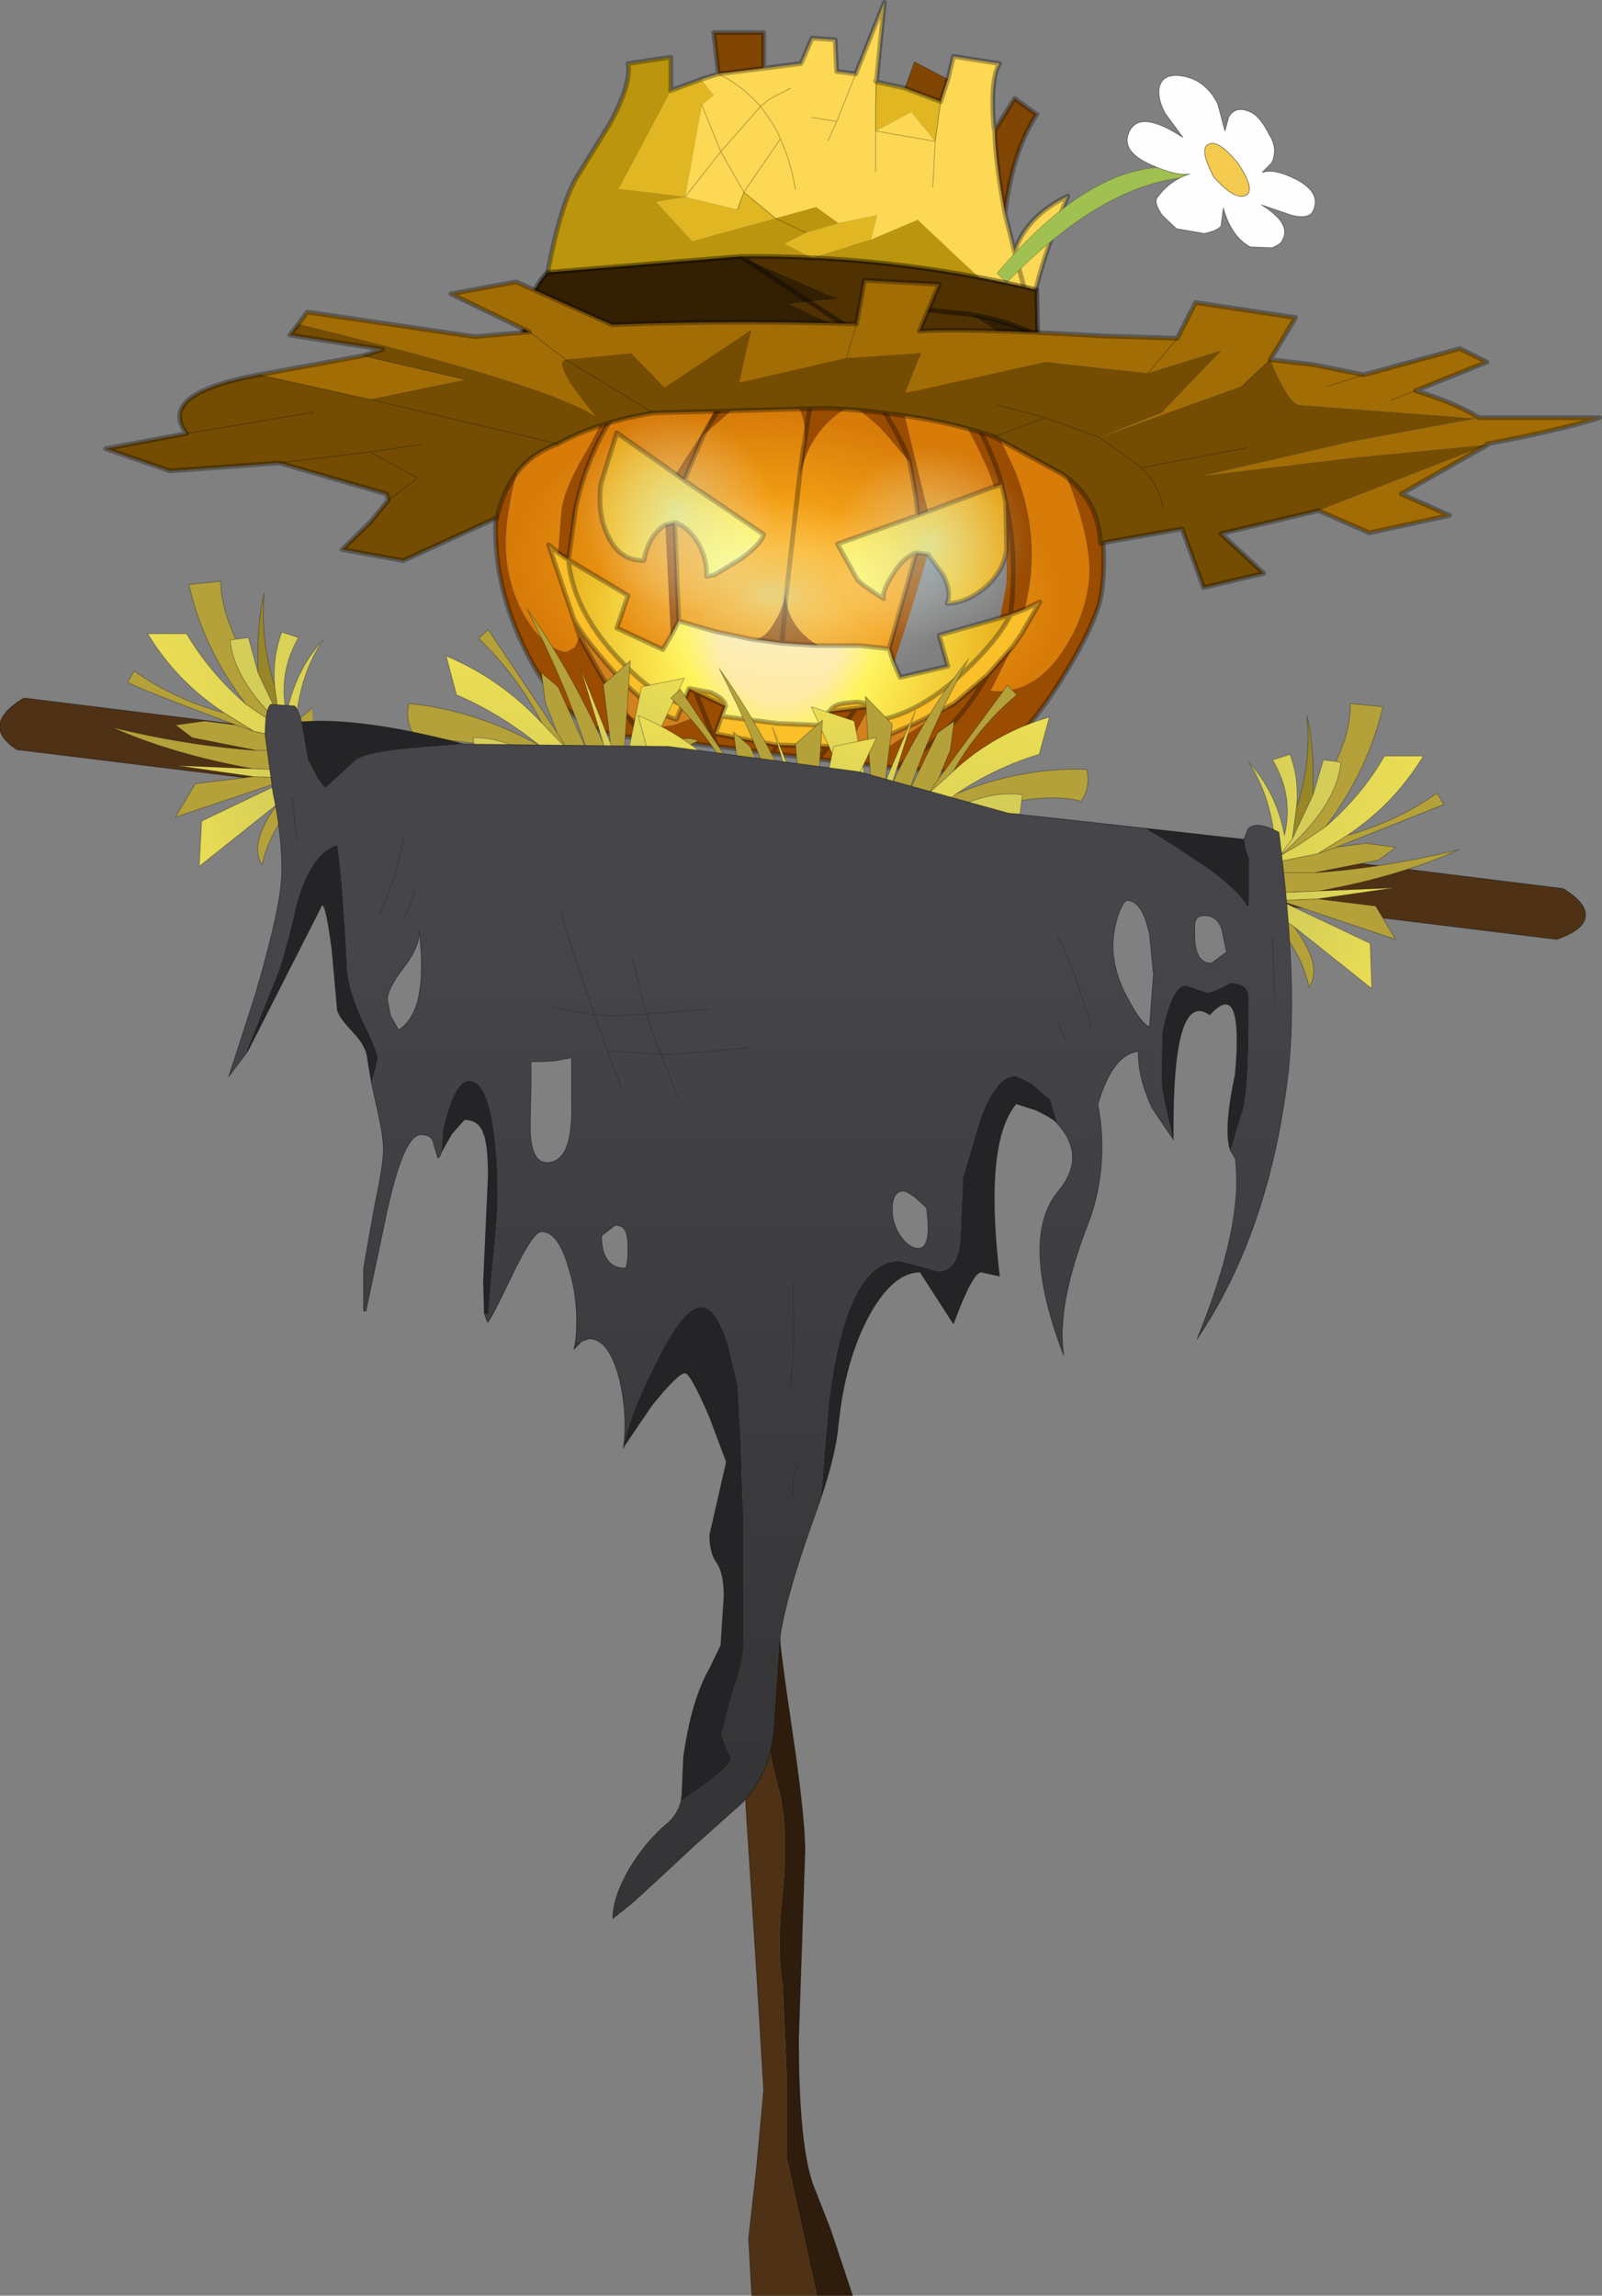 <?xml version="1.0" encoding="UTF-8" standalone="no"?>
<svg xmlns:xlink="http://www.w3.org/1999/xlink" height="144.55px" width="100.9px" xmlns="http://www.w3.org/2000/svg">
  <rect width="100%" height="100%" fill="#808080" stroke="none"/>
  <g transform="matrix(1.0, 0.0, 0.0, 1.0, 48.9, 143.5)">
    <use height="30.0" transform="matrix(1.0, 0.0, 0.0, 1.0, -17.85, -124.7)" width="38.6" xlink:href="#decoration137-shape0"/>
    <use height="116.85" transform="matrix(0.073, 0.032, -0.048, 0.122, -11.557, -121.274)" width="220.6" xlink:href="#decoration137-sprite0"/>
    <use height="116.85" transform="matrix(-0.079, 0.012, 0.015, 0.131, 17.345, -117.525)" width="220.6" xlink:href="#decoration137-sprite0"/>
    <use height="116.85" transform="matrix(-0.137, -0.017, -0.017, 0.131, 15.295, -111.302)" width="220.6" xlink:href="#decoration137-sprite0"/>
    <use height="144.55" transform="matrix(1.0, 0.0, 0.0, 1.0, -48.9, -143.5)" width="100.9" xlink:href="#decoration137-shape2"/>
  </g>
  <defs>
    <g id="decoration137-shape0" transform="matrix(1.0, 0.0, 0.0, 1.0, 17.85, 124.7)">
      <path d="M14.9 -102.8 L13.5 -100.0 Q16.15 -99.75 17.95 -102.4 19.35 -104.45 19.65 -106.7 20.0 -109.25 18.15 -113.8 16.25 -118.55 13.8 -120.0 L13.0 -118.9 Q12.95 -118.25 13.6 -116.9 L14.95 -114.05 Q16.8 -109.65 15.65 -105.15 L14.75 -104.8 Q15.2 -108.55 14.45 -111.85 15.2 -108.55 14.75 -104.8 L14.1 -104.6 14.5 -106.8 14.5 -108.95 14.45 -111.85 14.2 -113.0 13.7 -112.85 Q13.3 -114.2 12.0 -116.6 10.7 -119.3 10.0 -119.4 8.4 -119.6 8.1 -117.25 L9.55 -111.3 8.9 -111.05 8.8 -112.1 8.4 -114.4 6.55 -116.55 Q5.25 -117.75 4.8 -117.8 4.25 -117.9 3.2 -116.85 1.9 -115.55 1.45 -113.4 L1.7 -115.35 1.75 -115.45 Q1.95 -117.15 1.2 -118.1 L-0.1 -118.8 Q-1.05 -118.9 -2.2 -118.2 L-4.6 -116.1 -5.8 -113.25 -6.35 -113.65 -4.85 -115.95 Q-3.85 -117.25 -3.65 -119.0 -3.55 -119.6 -3.85 -120.05 -4.15 -120.45 -4.65 -120.5 -6.8 -120.0 -9.8 -118.0 -11.85 -115.25 -12.65 -111.5 L-13.1 -108.25 -13.75 -108.7 -13.55 -111.3 Q-13.4 -112.65 -12.15 -114.8 -10.9 -116.85 -10.8 -117.85 L-10.9 -118.75 Q-11.0 -119.25 -11.5 -119.35 -12.65 -119.2 -13.85 -118.05 -16.3 -115.8 -16.95 -110.7 -17.35 -107.45 -15.9 -104.8 -14.6 -102.6 -13.2 -102.45 L-12.7 -102.75 -12.4 -103.4 -11.05 -101.0 -9.75 -98.9 Q-8.95 -97.95 -7.2 -97.75 L-6.45 -97.85 -5.4 -98.25 -5.9 -99.15 -5.5 -100.15 -5.1 -99.95 -3.2 -99.05 -3.45 -98.4 -3.85 -97.3 -0.05 -96.6 3.25 -96.5 3.6 -96.9 3.45 -97.8 3.3 -98.7 3.35 -98.7 5.0 -98.9 5.8 -99.0 5.85 -98.95 4.65 -96.7 5.75 -96.5 7.0 -96.45 11.2 -99.2 13.3 -101.0 14.9 -102.8 M7.45 -95.15 Q9.35 -96.15 10.75 -97.6 12.05 -98.85 13.3 -101.0 12.05 -98.85 10.75 -97.6 9.35 -96.15 7.45 -95.15 L2.65 -95.7 -0.15 -96.05 -3.75 -96.5 -8.4 -97.1 Q-12.85 -96.8 -15.65 -102.25 -18.2 -107.2 -17.55 -112.15 -16.7 -118.75 -11.45 -122.15 -6.85 -125.1 -1.6 -124.45 L0.35 -124.05 2.95 -123.55 3.25 -123.55 Q9.75 -124.85 15.6 -119.15 21.4 -113.35 20.5 -106.35 20.35 -104.8 18.6 -101.8 16.8 -98.7 15.15 -97.05 13.05 -95.05 11.25 -94.85 L7.45 -95.15 M14.2 -113.0 Q13.55 -115.3 12.25 -117.35 8.9 -122.85 3.25 -123.55 8.9 -122.85 12.25 -117.35 13.55 -115.3 14.2 -113.0 M8.8 -108.7 L9.55 -108.6 8.55 -105.3 7.4 -101.75 7.1 -102.65 8.8 -108.7 M-6.4 -110.6 L-6.15 -104.4 -6.65 -103.45 -7.0 -110.45 -6.4 -110.6 M-1.5 -103.25 Q-0.8 -103.2 -0.2 -104.2 0.5 -105.25 0.7 -106.8 L0.6 -105.85 Q0.8 -103.95 2.65 -102.85 L0.35 -103.0 -1.5 -103.25 M1.75 -115.45 L2.95 -123.55 Q7.9 -116.2 8.4 -114.4 7.9 -116.2 2.95 -123.55 L1.75 -115.45 M0.6 -105.85 L0.35 -103.0 0.6 -105.85 M5.0 -98.9 L3.6 -96.9 5.0 -98.9 M3.25 -96.5 L2.65 -95.7 3.25 -96.5 M-3.75 -96.5 L-5.1 -99.95 -3.75 -96.5 M-4.6 -116.1 Q-3.65 -118.1 -0.95 -120.6 1.4 -122.75 2.95 -123.55 -0.8 -123.85 -5.05 -121.6 -8.4 -119.8 -9.8 -118.0 -8.4 -119.8 -5.05 -121.6 -0.8 -123.85 2.95 -123.55 1.4 -122.75 -0.95 -120.6 -3.65 -118.1 -4.6 -116.1 M-8.4 -97.1 L-9.75 -98.9 -8.4 -97.1 M-0.15 -96.05 L-0.05 -96.6 -0.15 -96.05" fill="#9a4c00" fill-rule="evenodd" stroke="none"/>
      <path d="M15.65 -105.15 Q16.8 -109.65 14.95 -114.05 L13.6 -116.9 Q12.95 -118.25 13.0 -118.9 L13.8 -120.0 Q16.25 -118.55 18.15 -113.8 20.0 -109.25 19.65 -106.7 19.35 -104.45 17.95 -102.4 16.15 -99.75 13.5 -100.0 L14.9 -102.8 15.45 -103.6 16.6 -105.6 15.65 -105.15 M9.55 -111.3 L8.1 -117.25 Q8.4 -119.6 10.0 -119.4 10.7 -119.3 12.0 -116.6 13.3 -114.2 13.7 -112.85 L9.55 -111.3 M8.9 -111.05 L3.85 -109.25 5.1 -107.0 Q5.4 -106.65 6.75 -105.8 6.65 -106.25 7.25 -107.2 7.9 -108.35 8.8 -108.7 L7.1 -102.65 5.25 -102.85 2.65 -102.85 Q0.8 -103.95 0.6 -105.85 L0.7 -106.8 Q0.5 -105.25 -0.2 -104.2 -0.8 -103.2 -1.5 -103.25 L-1.55 -103.25 -3.9 -103.75 -6.15 -104.4 -6.4 -110.6 Q-5.55 -110.35 -4.9 -109.25 -4.35 -108.25 -4.4 -107.2 L-3.9 -107.3 -2.25 -108.3 Q-0.95 -109.25 -0.8 -109.85 L-5.8 -113.25 -4.6 -116.1 -2.2 -118.2 Q-1.05 -118.9 -0.1 -118.8 L1.2 -118.1 Q1.95 -117.15 1.75 -115.45 L1.7 -115.35 1.45 -113.4 0.7 -106.8 1.45 -113.4 Q1.9 -115.55 3.2 -116.85 4.25 -117.9 4.8 -117.8 5.25 -117.75 6.55 -116.55 L8.4 -114.4 8.8 -112.1 8.9 -111.05 M-9.8 -118.0 Q-6.8 -120.0 -4.65 -120.5 -4.15 -120.45 -3.85 -120.05 -3.55 -119.6 -3.65 -119.0 -3.85 -117.25 -4.85 -115.95 L-6.35 -113.65 -10.05 -116.25 -11.05 -113.05 Q-11.3 -110.95 -10.5 -109.55 -9.8 -108.2 -8.35 -108.2 -8.05 -109.8 -7.0 -110.45 L-6.65 -103.45 -7.15 -102.6 -10.05 -103.95 -9.35 -106.0 -13.1 -108.25 -12.65 -111.5 Q-11.85 -115.25 -9.8 -118.0 M-12.4 -103.4 L-12.7 -102.75 -13.2 -102.45 Q-14.6 -102.6 -15.9 -104.8 -17.35 -107.45 -16.95 -110.7 -16.3 -115.8 -13.85 -118.05 -12.65 -119.2 -11.5 -119.35 -11.0 -119.25 -10.9 -118.75 L-10.8 -117.85 Q-10.9 -116.85 -12.15 -114.8 -13.4 -112.65 -13.55 -111.3 L-13.75 -108.7 -14.35 -109.2 -12.75 -104.5 -12.4 -103.4" fill="url(#decoration137-gradient0)" fill-rule="evenodd" stroke="none"/>
      <path d="M14.2 -113.0 L14.45 -111.85 14.5 -108.95 Q14.35 -107.45 12.95 -106.35 11.8 -105.5 10.75 -105.5 11.05 -106.25 10.5 -107.3 L9.55 -108.6 8.8 -108.7 Q7.9 -108.35 7.25 -107.2 6.65 -106.25 6.75 -105.8 5.4 -106.65 5.1 -107.0 L3.85 -109.25 8.9 -111.05 9.55 -111.3 13.7 -112.85 14.2 -113.0 M-5.8 -113.25 L-0.8 -109.85 Q-0.95 -109.25 -2.25 -108.3 L-3.9 -107.3 -4.4 -107.2 Q-4.35 -108.25 -4.9 -109.25 -5.55 -110.35 -6.4 -110.6 L-7.0 -110.45 Q-8.05 -109.8 -8.35 -108.2 -9.8 -108.2 -10.5 -109.55 -11.3 -110.95 -11.05 -113.05 L-10.05 -116.25 -6.35 -113.65 -5.8 -113.25 M-6.15 -104.4 L-3.9 -103.75 -1.55 -103.25 -1.5 -103.25 0.35 -103.0 2.65 -102.85 5.25 -102.85 7.1 -102.65 7.4 -101.75 7.8 -100.85 10.8 -101.55 10.25 -103.5 14.1 -104.6 14.75 -104.8 Q13.9 -103.1 11.55 -100.95 8.7 -98.4 6.05 -98.1 L5.85 -98.95 5.8 -99.0 Q5.55 -99.4 4.6 -99.25 3.6 -99.2 3.35 -98.7 L3.3 -98.7 3.45 -97.8 0.05 -97.95 -3.45 -98.4 -3.2 -99.05 Q-3.25 -99.5 -4.15 -99.9 L-5.5 -100.15 -5.9 -99.15 Q-7.8 -99.7 -10.1 -102.2 -12.8 -105.15 -13.1 -108.25 L-9.35 -106.0 -10.05 -103.95 -7.15 -102.6 -6.65 -103.45 -6.15 -104.4" fill="url(#decoration137-gradient1)" fill-rule="evenodd" stroke="none"/>
      <path d="M9.55 -108.6 L10.5 -107.3 Q11.05 -106.25 10.75 -105.5 11.8 -105.5 12.95 -106.35 14.35 -107.45 14.5 -108.95 L14.5 -106.8 14.1 -104.6 10.25 -103.5 10.8 -101.55 7.8 -100.85 7.4 -101.75 8.55 -105.3 9.55 -108.6" fill="url(#decoration137-gradient2)" fill-rule="evenodd" stroke="none"/>
      <path d="M14.9 -102.8 L13.3 -101.0 11.2 -99.2 8.85 -98.0 6.35 -96.9 6.05 -98.1 Q8.7 -98.4 11.55 -100.95 13.9 -103.1 14.75 -104.8 L15.65 -105.15 16.6 -105.6 15.45 -103.6 14.9 -102.8 M3.45 -97.8 L3.6 -96.9 3.25 -96.5 -0.05 -96.6 -3.85 -97.3 -3.45 -98.4 0.05 -97.95 3.45 -97.8 M-3.2 -99.05 L-5.1 -99.95 -5.5 -100.15 -4.15 -99.9 Q-3.25 -99.5 -3.2 -99.05 M5.0 -98.9 L3.35 -98.7 Q3.6 -99.2 4.6 -99.25 5.55 -99.4 5.8 -99.0 L5.0 -98.9 M-13.75 -108.7 L-13.1 -108.25 Q-12.8 -105.15 -10.1 -102.2 -7.8 -99.7 -5.9 -99.15 L-6.3 -98.2 Q-7.8 -98.6 -10.2 -101.15 -12.25 -103.45 -12.75 -104.5 L-14.35 -109.2 -13.75 -108.7" fill="#fabf29" fill-rule="evenodd" stroke="none"/>
      <path d="M6.05 -98.1 L6.35 -96.9 8.85 -98.0 11.2 -99.2 7.0 -96.45 5.75 -96.5 4.65 -96.7 5.85 -98.95 6.05 -98.1 M-12.75 -104.5 Q-12.25 -103.45 -10.2 -101.15 -7.8 -98.6 -6.3 -98.2 L-5.9 -99.15 -5.4 -98.25 -6.45 -97.85 -7.2 -97.75 Q-8.95 -97.95 -9.75 -98.9 L-11.05 -101.0 -12.4 -103.4 -12.75 -104.5" fill="#d2811c" fill-rule="evenodd" stroke="none"/>
      <path d="M14.9 -102.8 L13.3 -101.0 Q12.05 -98.85 10.75 -97.6 9.35 -96.15 7.45 -95.15 L11.25 -94.85 Q13.05 -95.05 15.15 -97.05 16.8 -98.7 18.6 -101.8 20.35 -104.8 20.5 -106.35 21.4 -113.35 15.6 -119.15 9.75 -124.85 3.25 -123.55 8.9 -122.85 12.25 -117.35 13.55 -115.3 14.2 -113.0 L14.45 -111.85 Q15.2 -108.55 14.75 -104.8 L15.65 -105.15 16.6 -105.6 15.45 -103.6 14.9 -102.8 M13.7 -112.85 L14.2 -113.0 M13.7 -112.85 L9.55 -111.3 8.9 -111.05 3.85 -109.25 5.1 -107.0 Q5.4 -106.65 6.75 -105.8 6.65 -106.25 7.25 -107.2 7.9 -108.35 8.8 -108.7 L9.55 -108.6 10.5 -107.3 Q11.05 -106.25 10.75 -105.5 11.8 -105.5 12.95 -106.35 14.35 -107.45 14.5 -108.95 L14.45 -111.85 M7.45 -95.15 L2.65 -95.7 -0.15 -96.05 -3.75 -96.5 -8.4 -97.1 Q-12.85 -96.8 -15.65 -102.25 -18.2 -107.2 -17.55 -112.15 -16.7 -118.75 -11.45 -122.15 -6.85 -125.1 -1.6 -124.45 L0.35 -124.05 2.95 -123.55 3.25 -123.55 M1.45 -113.4 L1.7 -115.35 1.75 -115.45 M-4.6 -116.1 L-5.8 -113.25 -0.8 -109.85 Q-0.95 -109.25 -2.25 -108.3 L-3.9 -107.3 -4.4 -107.2 Q-4.35 -108.25 -4.9 -109.25 -5.55 -110.35 -6.4 -110.6 L-6.15 -104.4 -3.9 -103.75 -1.55 -103.25 -1.5 -103.25 M0.7 -106.8 L1.45 -113.4 M8.4 -114.4 Q7.9 -116.2 2.95 -123.55 L1.75 -115.45 M8.9 -111.05 L8.8 -112.1 8.4 -114.4 M0.7 -106.8 L0.6 -105.85 M2.65 -102.85 L5.25 -102.85 7.1 -102.65 8.8 -108.7 M2.65 -102.85 L0.35 -103.0 -1.5 -103.25 M7.4 -101.75 L7.1 -102.65 M14.1 -104.6 L10.25 -103.5 10.8 -101.55 7.8 -100.85 7.4 -101.75 M0.35 -103.0 L0.6 -105.85 M14.1 -104.6 L14.75 -104.8 Q13.9 -103.1 11.55 -100.95 8.7 -98.4 6.05 -98.1 L6.35 -96.9 8.85 -98.0 11.2 -99.2 13.3 -101.0 M5.8 -99.0 L5.85 -98.95 6.05 -98.1 M-3.45 -98.4 L-3.85 -97.3 -0.05 -96.6 3.25 -96.5 3.6 -96.9 3.45 -97.8 0.05 -97.95 -3.45 -98.4 -3.2 -99.05 -5.1 -99.95 -3.75 -96.5 M2.65 -95.7 L3.25 -96.5 M3.6 -96.9 L5.0 -98.9 3.35 -98.7 M3.3 -98.7 L3.45 -97.8 M5.0 -98.9 L5.8 -99.0 Q5.55 -99.4 4.6 -99.25 3.6 -99.2 3.35 -98.7 M-9.8 -118.0 Q-11.85 -115.25 -12.65 -111.5 L-13.1 -108.25 -9.35 -106.0 -10.05 -103.95 -7.15 -102.6 -6.65 -103.45 M-7.0 -110.45 Q-8.05 -109.8 -8.35 -108.2 -9.8 -108.2 -10.5 -109.55 -11.3 -110.95 -11.05 -113.05 L-10.05 -116.25 -6.35 -113.65 -5.8 -113.25 M-9.8 -118.0 Q-8.4 -119.8 -5.05 -121.6 -0.8 -123.85 2.95 -123.55 1.4 -122.75 -0.95 -120.6 -3.65 -118.1 -4.6 -116.1 M-13.75 -108.7 L-13.1 -108.25 Q-12.8 -105.15 -10.1 -102.2 -7.8 -99.7 -5.9 -99.15 L-5.5 -100.15 -4.15 -99.9 Q-3.25 -99.5 -3.2 -99.05 M-13.75 -108.7 L-14.35 -109.2 -12.75 -104.5 Q-12.25 -103.45 -10.2 -101.15 -7.8 -98.6 -6.3 -98.2 L-5.9 -99.15 M-9.75 -98.9 L-8.4 -97.1 M-12.75 -104.5 L-12.4 -103.4 -11.05 -101.0 -9.75 -98.9 M-7.0 -110.45 L-6.4 -110.6 M-6.15 -104.4 L-6.65 -103.45 M-5.5 -100.15 L-5.1 -99.95 M-0.05 -96.6 L-0.15 -96.05" fill="none" stroke="#000000" stroke-linecap="round" stroke-linejoin="round" stroke-opacity="0.302" stroke-width="0.3"/>
      <path d="M3.35 -98.7 L3.3 -98.7" fill="none" stroke="#00ff00" stroke-linecap="round" stroke-linejoin="round" stroke-width="0.05"/>
    </g>
    <radialGradient cx="0" cy="0" fx="28.8" fy="0" gradientTransform="matrix(0.022, 0.003, -0.002, 0.013, 0.65, -107.05)" gradientUnits="userSpaceOnUse" id="decoration137-gradient0" r="819.2" spreadMethod="pad">
      <stop offset="0.18" stop-color="#ffb019"/>
      <stop offset="0.961" stop-color="#d77b09"/>
    </radialGradient>
    <radialGradient cx="0" cy="0" gradientTransform="matrix(0.021, 0.003, -0.003, 0.023, 0.2, -103.4)" gradientUnits="userSpaceOnUse" id="decoration137-gradient1" r="819.2" spreadMethod="pad">
      <stop offset="0.212" stop-color="#ffeaa6"/>
      <stop offset="0.341" stop-color="#fff45b"/>
      <stop offset="1.0" stop-color="#e09506"/>
    </radialGradient>
    <linearGradient gradientTransform="matrix(0.0, 0.0, 0.0, 0.0, -349.4, -267.85)" gradientUnits="userSpaceOnUse" id="decoration137-gradient2" spreadMethod="pad" x1="-819.2" x2="819.2">
      <stop offset="0.0" stop-color="#f7ab16"/>
      <stop offset="1.0" stop-color="#d2811c"/>
    </linearGradient>
    <g id="decoration137-sprite0" transform="matrix(1.0, 0.0, 0.0, 1.0, -2.6, 0.05)">
      <use height="116.85" transform="matrix(1.0, 0.0, 0.0, 1.0, 2.6, -0.05)" width="220.6" xlink:href="#decoration137-shape1"/>
    </g>
    <g id="decoration137-shape1" transform="matrix(1.0, 0.0, 0.0, 1.0, -2.6, 0.05)">
      <path d="M216.6 72.9 Q209.6 82.3 197.3 90.5 165.65 111.5 112.85 116.1 61.0 120.6 28.05 95.7 15.85 86.45 8.7 74.85 2.6 65.0 2.6 58.05 2.6 51.0 7.9 41.95 14.25 31.1 25.85 22.35 57.15 -1.2 112.85 0.0 173.9 1.15 201.1 17.6 224.7 31.9 223.1 58.05 222.7 64.7 216.6 72.9" fill="url(#decoration137-gradient3)" fill-rule="evenodd" stroke="none"/>
    </g>
    <radialGradient cx="0" cy="0" gradientTransform="matrix(0.097, 0.0, 0.0, 0.057, 109.5, 53.65)" gradientUnits="userSpaceOnUse" id="decoration137-gradient3" r="819.2" spreadMethod="pad">
      <stop offset="0.0" stop-color="#cdfdff" stop-opacity="0.459"/>
      <stop offset="0.196" stop-color="#dafdff" stop-opacity="0.341"/>
      <stop offset="1.0" stop-color="#ffffff" stop-opacity="0.0"/>
    </radialGradient>
    <g id="decoration137-shape2" transform="matrix(1.0, 0.0, 0.0, 1.0, 48.9, 143.5)">
      <path d="M5.95 -125.3 L6.0 -125.65 5.8 -126.45 5.3 -126.8 4.8 -126.3 Q3.9 -125.25 3.8 -124.2 3.7 -123.6 3.9 -123.2 L3.7 -122.95 3.9 -123.2 4.3 -123.7 6.8 -123.5 Q6.65 -122.5 7.75 -121.7 6.4 -122.65 4.85 -122.65 4.75 -122.0 5.15 -121.15 4.45 -122.1 2.85 -122.5 1.8 -122.55 0.25 -121.85 1.7 -122.9 1.55 -123.15 L-1.8 -123.25 Q-0.1 -123.65 0.75 -124.3 L2.9 -123.75 Q3.65 -126.8 5.15 -128.45 L6.85 -127.55 7.5 -126.45 Q6.65 -125.95 5.95 -125.3 M2.8 -123.35 L2.9 -123.75 2.8 -123.35" fill="#3b461b" fill-rule="evenodd" stroke="none"/>
      <path d="M3.9 -123.2 Q3.7 -123.6 3.8 -124.2 3.9 -125.25 4.8 -126.3 L5.3 -126.8 5.8 -126.45 6.0 -125.65 5.95 -125.3 4.3 -123.7 3.9 -123.2" fill="#808c20" fill-rule="evenodd" stroke="none"/>
      <path d="M5.95 -125.3 Q6.65 -125.95 7.5 -126.45 L6.85 -127.55 5.15 -128.45 Q3.65 -126.8 2.9 -123.75 L2.8 -123.35 M4.3 -123.7 L6.8 -123.5 Q6.65 -122.5 7.75 -121.7 6.4 -122.65 4.85 -122.65 4.75 -122.0 5.15 -121.15 4.45 -122.1 2.85 -122.5 1.8 -122.55 0.25 -121.85 1.7 -122.9 1.55 -123.15 L-1.8 -123.25 Q-0.1 -123.65 0.75 -124.3 L2.9 -123.75 M3.9 -123.2 L3.7 -122.95 M4.3 -123.7 L3.9 -123.2 M5.95 -125.3 L4.3 -123.7" fill="none" stroke="#000000" stroke-linecap="round" stroke-linejoin="round" stroke-opacity="0.302" stroke-width="0.3"/>
      <path d="M13.75 -135.3 L15.0 -137.3 16.4 -136.3 Q14.85 -133.95 14.4 -130.05 13.8 -133.25 13.75 -135.3 M-3.65 -138.85 L-3.95 -141.45 -0.8 -141.45 -0.8 -139.2 -3.65 -138.85 M8.1 -137.95 L8.7 -139.6 10.8 -138.5 10.35 -137.1 8.1 -137.95" fill="#814604" fill-rule="evenodd" stroke="none"/>
      <path d="M10.8 -138.5 L11.15 -139.95 14.05 -139.5 Q13.45 -138.5 13.7 -135.45 L13.75 -135.3 Q13.8 -133.25 14.4 -130.05 L15.0 -127.65 Q15.75 -129.9 18.35 -131.15 16.35 -126.3 16.05 -123.7 L16.35 -122.75 11.6 -127.1 8.9 -129.65 5.95 -128.4 6.35 -129.95 3.9 -129.45 2.5 -130.45 -0.05 -129.75 -2.05 -131.4 0.25 -134.75 Q0.9 -133.35 1.2 -131.55 0.9 -133.35 0.25 -134.75 L-2.05 -131.4 -2.45 -130.3 -5.75 -131.1 -4.7 -136.9 -3.95 -137.5 -4.75 -138.5 -3.65 -138.85 Q-2.15 -138.1 -1.0 -136.8 L-3.5 -133.95 -4.7 -136.9 -3.5 -133.95 -1.0 -136.8 Q-2.15 -138.1 -3.65 -138.85 L-0.8 -139.2 1.55 -139.5 2.25 -141.1 3.7 -141.0 3.8 -139.0 5.0 -138.85 6.8 -143.35 6.3 -138.35 6.25 -138.4 6.25 -136.8 6.25 -135.25 8.5 -136.45 10.0 -134.6 10.35 -137.1 10.8 -138.5 M9.85 -131.75 L10.0 -134.6 9.85 -131.75 M2.25 -136.1 L3.8 -135.85 3.25 -134.65 3.8 -135.85 2.25 -136.1 M6.25 -132.7 L6.25 -135.25 10.0 -134.6 6.25 -135.25 6.25 -132.7 M3.8 -135.85 L5.0 -138.85 3.8 -135.85 M16.05 -123.7 L15.0 -127.65 16.05 -123.7 M0.25 -134.75 Q-0.05 -135.5 -0.5 -136.1 L-1.0 -136.8 -0.45 -137.25 0.9 -137.95 -0.45 -137.25 -1.0 -136.8 -0.5 -136.1 Q-0.05 -135.5 0.25 -134.75 M-5.75 -131.1 L-3.5 -133.95 -2.05 -131.4 -3.5 -133.95 -5.75 -131.1" fill="#fdd854" fill-rule="evenodd" stroke="none"/>
      <path d="M-6.65 -137.8 L-4.75 -138.5 -3.95 -137.5 -4.7 -136.9 -5.75 -131.1 -2.45 -130.3 -2.05 -131.4 -0.05 -129.75 -5.3 -128.3 -7.6 -130.8 -5.75 -131.1 -9.95 -131.6 -6.65 -137.8 M6.3 -138.35 L8.1 -137.95 10.35 -137.1 10.0 -134.6 8.5 -136.45 6.25 -135.25 6.25 -136.8 6.25 -138.4 6.3 -138.35 6.25 -136.8 6.3 -138.35 M3.9 -129.45 L6.35 -129.95 5.95 -128.4 2.25 -127.25 0.5 -128.15 1.85 -128.85 3.9 -129.45" fill="#e0b723" fill-rule="evenodd" stroke="none"/>
      <path d="M16.35 -122.75 Q10.9 -124.6 8.8 -124.7 L-2.5 -125.15 -14.55 -125.55 Q-13.7 -130.4 -12.6 -132.3 L-10.5 -135.7 Q-9.1 -138.25 -9.35 -139.5 L-6.65 -139.9 -6.65 -137.8 -9.95 -131.6 -5.75 -131.1 -7.6 -130.8 -5.3 -128.3 -0.05 -129.75 2.5 -130.45 3.9 -129.45 1.85 -128.85 0.5 -128.15 2.25 -127.25 5.95 -128.4 8.9 -129.65 11.6 -127.1 16.35 -122.75 M1.85 -128.85 L-0.05 -129.75 1.85 -128.85" fill="#bb950d" fill-rule="evenodd" stroke="none"/>
      <path d="M10.8 -138.5 L11.15 -139.95 14.05 -139.5 Q13.45 -138.5 13.7 -135.45 L13.75 -135.3 15.0 -137.3 16.4 -136.3 Q14.85 -133.95 14.4 -130.05 L15.0 -127.65 Q15.75 -129.9 18.35 -131.15 16.35 -126.3 16.05 -123.7 L16.35 -122.75 M-14.55 -125.55 Q-13.7 -130.4 -12.6 -132.3 L-10.5 -135.7 Q-9.1 -138.25 -9.35 -139.5 L-6.65 -139.9 -6.65 -137.8 -4.75 -138.5 -3.65 -138.85 -3.95 -141.45 -0.8 -141.45 -0.8 -139.2 1.55 -139.5 2.25 -141.1 3.7 -141.0 3.8 -139.0 5.0 -138.85 6.8 -143.35 6.3 -138.35 8.1 -137.95 10.35 -137.1 M10.8 -138.5 L10.35 -137.1 M6.25 -138.4 L6.3 -138.35 M13.75 -135.3 Q13.8 -133.25 14.4 -130.05 M15.0 -127.65 L16.05 -123.7 M-3.65 -138.85 L-0.8 -139.2" fill="none" stroke="#000000" stroke-linecap="round" stroke-linejoin="round" stroke-opacity="0.302" stroke-width="0.3"/>
      <path d="M8.1 -137.95 L8.7 -139.6 10.8 -138.5 M10.35 -137.1 L10.0 -134.6 9.85 -131.75 M6.3 -138.35 L6.25 -136.8 6.25 -135.25 6.25 -132.7 M10.0 -134.6 L6.25 -135.25 M3.25 -134.65 L3.8 -135.85 2.25 -136.1 M1.2 -131.55 Q0.9 -133.35 0.25 -134.75 L-2.05 -131.4 -0.05 -129.75 1.85 -128.85 M5.0 -138.85 L3.8 -135.85 M-4.7 -136.9 L-3.5 -133.95 -1.0 -136.8 Q-2.15 -138.1 -3.65 -138.85 M0.9 -137.95 L-0.45 -137.25 -1.0 -136.8 -0.5 -136.1 Q-0.05 -135.5 0.25 -134.75 M-2.45 -130.3 L-2.05 -131.4 -3.5 -133.95 -5.75 -131.1" fill="none" stroke="#000000" stroke-linecap="round" stroke-linejoin="miter" stroke-miterlimit="5.0" stroke-opacity="0.302" stroke-width="0.05"/>
      <path d="M14.5 -125.7 L13.9 -126.3 Q20.8 -134.45 26.75 -132.65 L27.3 -132.35 Q21.35 -132.75 14.5 -125.7" fill="#a0c051" fill-rule="evenodd" stroke="none"/>
      <path d="M14.5 -125.7 L13.9 -126.3 Q20.8 -134.45 26.75 -132.65 L27.3 -132.35 Q21.35 -132.75 14.5 -125.7 Z" fill="none" stroke="#000000" stroke-linecap="round" stroke-linejoin="round" stroke-opacity="0.2" stroke-width="0.05"/>
      <path d="M6.1 -121.85 L0.8 -124.35 3.85 -124.7 -2.25 -127.35 Q7.25 -127.45 16.4 -125.25 L16.45 -122.4 Q14.45 -123.35 12.25 -123.7 L15.85 -121.4 12.3 -120.8 6.1 -121.85 M8.0 -124.15 L12.25 -123.7 8.0 -124.15" fill="#503102" fill-rule="evenodd" stroke="none"/>
      <path d="M-2.25 -127.35 L3.85 -124.7 0.8 -124.35 6.1 -121.85 Q-4.95 -123.3 -16.05 -121.4 -15.8 -125.05 -14.4 -126.35 L-2.25 -127.35 M12.3 -120.8 L15.85 -121.4 12.25 -123.7 Q14.45 -123.35 16.45 -122.4 L18.15 -119.35 12.3 -120.8" fill="#331f02" fill-rule="evenodd" stroke="none"/>
      <path d="M6.1 -121.85 L12.3 -120.8 18.15 -119.35 16.45 -122.4 Q14.45 -123.35 12.25 -123.7 L8.0 -124.15 M-2.25 -127.35 Q7.25 -127.45 16.4 -125.25 L16.45 -122.4 M-2.25 -127.35 L-14.4 -126.35 Q-15.8 -125.05 -16.05 -121.4 -4.95 -123.3 6.1 -121.85 Z" fill="none" stroke="#000000" stroke-linecap="round" stroke-linejoin="round" stroke-opacity="0.4" stroke-width="0.3"/>
      <path d="M-30.1 -123.1 L-29.55 -123.85 -19.0 -122.3 -15.55 -122.6 -20.5 -125.0 -16.4 -125.75 -10.35 -123.05 Q-2.9 -123.35 5.05 -123.1 L5.55 -125.85 10.25 -125.6 9.0 -122.65 Q11.85 -122.85 20.45 -122.35 L25.25 -122.2 26.4 -124.45 32.7 -123.5 31.1 -120.85 33.75 -120.55 37.0 -119.9 43.05 -121.55 44.75 -120.7 40.25 -118.9 Q42.85 -118.1 44.25 -117.2 L51.85 -117.2 Q49.3 -116.4 44.75 -115.55 L44.8 -115.5 39.35 -112.4 42.4 -111.05 37.35 -109.95 34.15 -111.35 44.8 -115.5 36.55 -114.7 26.9 -113.55 36.25 -115.7 44.1 -117.15 32.9 -118.0 Q32.2 -118.2 31.1 -120.85 L29.35 -119.2 20.35 -115.95 24.25 -117.5 28.05 -121.45 23.4 -120.0 17.0 -120.7 8.1 -118.75 9.1 -121.25 4.4 -120.95 -2.35 -119.4 -1.6 -122.7 -7.05 -119.1 -9.15 -121.25 -13.25 -120.85 Q-14.2 -120.7 -11.4 -117.3 -14.7 -119.35 -30.1 -123.1 M-32.6 -119.9 L-26.05 -121.1 -19.55 -119.6 -25.6 -118.35 -32.6 -119.9 M-15.55 -122.6 L-13.25 -120.85 -15.55 -122.6 M5.05 -123.1 L4.4 -120.95 5.05 -123.1 M38.7 -118.3 L40.25 -118.9 38.7 -118.3 M37.0 -119.9 L34.65 -119.15 37.0 -119.9 M25.25 -122.2 L23.4 -120.0 25.25 -122.2" fill="#a36d06" fill-rule="evenodd" stroke="none"/>
      <path d="M34.15 -111.35 L28.0 -109.9 30.7 -107.4 26.9 -106.5 25.55 -110.2 20.4 -109.3 Q20.3 -112.05 18.0 -113.65 L13.7 -116.0 Q9.55 -117.45 3.25 -117.8 L-7.75 -117.5 Q-11.35 -116.9 -13.75 -115.55 -16.8 -114.5 -17.6 -110.9 L-23.5 -108.2 -27.35 -108.9 -25.6 -110.6 -24.45 -112.0 -24.55 -112.4 -31.3 -114.35 -38.2 -113.85 -42.25 -115.25 -37.15 -116.2 Q-39.05 -118.7 -32.6 -119.9 L-25.6 -118.35 -13.75 -115.55 -25.6 -118.35 -19.55 -119.6 -26.05 -121.1 -24.8 -121.5 -30.65 -122.4 -30.1 -123.1 Q-14.7 -119.35 -11.4 -117.3 -14.2 -120.7 -13.25 -120.85 L-9.15 -121.25 -7.05 -119.1 -1.6 -122.7 -2.35 -119.4 4.4 -120.95 9.1 -121.25 8.1 -118.75 17.0 -120.7 23.4 -120.0 28.05 -121.45 24.25 -117.5 20.35 -115.95 23.0 -114.05 29.6 -115.3 23.0 -114.05 20.35 -115.95 29.35 -119.2 31.1 -120.85 Q32.2 -118.2 32.9 -118.0 L44.1 -117.15 36.25 -115.7 26.9 -113.55 36.55 -114.7 44.8 -115.5 34.15 -111.35 M13.9 -118.0 L16.95 -117.2 13.7 -116.0 16.95 -117.2 13.9 -118.0 M-7.75 -117.5 L-13.25 -120.85 -7.75 -117.5 M24.35 -111.55 Q24.1 -112.95 23.0 -114.05 24.1 -112.95 24.35 -111.55 M16.95 -117.2 L20.35 -115.95 16.95 -117.2 M-29.15 -117.55 L-37.15 -116.2 -29.15 -117.55 M-22.4 -115.5 L-25.6 -115.05 -22.6 -113.4 -24.45 -112.0 -22.6 -113.4 -25.6 -115.05 -31.3 -114.35 -25.6 -115.05 -22.4 -115.5" fill="#744d02" fill-rule="evenodd" stroke="none"/>
      <path d="M-30.1 -123.1 L-29.55 -123.85 -19.0 -122.3 -15.55 -122.6 -20.5 -125.0 -16.4 -125.75 -10.35 -123.05 Q-2.9 -123.35 5.05 -123.1 L5.55 -125.85 10.25 -125.6 9.0 -122.65 Q11.85 -122.85 20.45 -122.35 L25.25 -122.2 26.4 -124.45 32.7 -123.5 31.1 -120.85 33.75 -120.55 37.0 -119.9 43.05 -121.55 44.75 -120.7 40.25 -118.9 Q42.85 -118.1 44.25 -117.2 L51.85 -117.2 Q49.3 -116.4 44.75 -115.55 L44.8 -115.5 39.35 -112.4 42.4 -111.05 37.35 -109.95 34.15 -111.35 28.0 -109.9 30.7 -107.4 26.9 -106.5 25.55 -110.2 20.4 -109.3 Q20.3 -112.05 18.0 -113.65 L13.7 -116.0 Q9.55 -117.45 3.25 -117.8 L-7.75 -117.5 Q-11.35 -116.9 -13.75 -115.55 -16.8 -114.5 -17.6 -110.9 L-23.5 -108.2 -27.35 -108.9 -25.6 -110.6 -24.45 -112.0 -24.55 -112.4 -31.3 -114.35 -38.2 -113.85 -42.25 -115.25 -37.15 -116.2 Q-39.05 -118.7 -32.6 -119.9 L-26.05 -121.1 -24.8 -121.5 -30.65 -122.4 -30.1 -123.1" fill="none" stroke="#000000" stroke-linecap="round" stroke-linejoin="round" stroke-opacity="0.302" stroke-width="0.3"/>
      <path d="M-13.25 -120.85 L-15.55 -122.6 M13.7 -116.0 L16.95 -117.2 13.9 -118.0 M4.4 -120.95 L5.05 -123.1 M-13.25 -120.85 L-7.75 -117.5 M34.65 -119.15 L37.0 -119.9 M40.25 -118.9 L38.7 -118.3 M23.4 -120.0 L25.25 -122.2 M20.35 -115.95 L23.0 -114.05 29.6 -115.3 M23.0 -114.05 Q24.1 -112.95 24.35 -111.55 M20.35 -115.95 L16.95 -117.2 M31.1 -120.85 L29.35 -119.2 M-24.45 -112.0 L-22.6 -113.4 -25.6 -115.05 -31.3 -114.35 M-25.6 -115.05 L-22.4 -115.5 M-37.15 -116.2 L-29.15 -117.55 M-25.6 -118.35 L-32.6 -119.9 M-25.6 -118.35 L-13.75 -115.55 M-26.05 -121.1 L-19.55 -119.6" fill="none" stroke="#000000" stroke-linecap="round" stroke-linejoin="miter" stroke-miterlimit="5.0" stroke-opacity="0.302" stroke-width="0.05"/>
      <path d="M29.95 -136.4 Q30.5 -136.1 31.05 -135.0 31.6 -134.15 31.2 -133.25 L30.6 -132.65 30.65 -132.65 Q31.35 -132.9 32.75 -132.2 34.25 -131.4 33.85 -130.35 33.65 -129.65 32.45 -129.95 L30.55 -130.6 Q32.5 -129.4 31.85 -128.35 31.75 -128.1 31.2 -127.9 L29.85 -127.95 Q28.65 -128.6 28.15 -130.4 L28.0 -129.25 Q27.7 -128.95 26.95 -128.8 L25.2 -129.1 24.3 -129.95 Q23.8 -130.7 23.95 -131.0 24.75 -132.15 26.05 -132.55 25.2 -132.4 23.65 -133.1 21.8 -133.9 22.15 -135.0 22.7 -136.75 25.6 -134.85 L24.5 -136.35 Q24.05 -137.15 24.1 -137.85 24.2 -138.75 25.2 -138.75 26.95 -138.65 27.8 -136.95 L28.25 -135.25 28.5 -136.15 Q28.95 -136.9 29.95 -136.4 M29.05 -133.25 Q27.9 -134.65 27.3 -134.45 26.55 -134.25 27.55 -132.35 28.75 -131.0 29.45 -131.15 30.3 -131.4 29.05 -133.25" fill="#fefdff" fill-rule="evenodd" stroke="none"/>
      <path d="M29.05 -133.25 Q30.3 -131.4 29.45 -131.15 28.75 -131.0 27.55 -132.35 26.55 -134.25 27.3 -134.45 27.9 -134.65 29.05 -133.25" fill="#f4cb4f" fill-rule="evenodd" stroke="none"/>
      <path d="M29.95 -136.4 Q30.5 -136.1 31.05 -135.0 31.6 -134.15 31.2 -133.25 L30.6 -132.65 30.65 -132.65 Q31.35 -132.9 32.75 -132.2 34.25 -131.4 33.85 -130.35 33.65 -129.65 32.45 -129.95 L30.55 -130.6 Q32.5 -129.4 31.85 -128.35 31.75 -128.1 31.2 -127.9 L29.85 -127.95 Q28.65 -128.6 28.15 -130.4 L28.0 -129.25 Q27.7 -128.95 26.95 -128.8 L25.2 -129.1 24.3 -129.95 Q23.8 -130.7 23.95 -131.0 24.75 -132.15 26.05 -132.55 25.2 -132.4 23.65 -133.1 21.8 -133.9 22.15 -135.0 22.7 -136.75 25.6 -134.85 L24.5 -136.35 Q24.05 -137.15 24.1 -137.85 24.2 -138.75 25.2 -138.75 26.95 -138.65 27.8 -136.95 L28.25 -135.25 28.5 -136.15 Q28.95 -136.9 29.95 -136.4 M29.05 -133.25 Q30.3 -131.4 29.45 -131.15 28.75 -131.0 27.55 -132.35 26.55 -134.25 27.3 -134.45 27.9 -134.65 29.05 -133.25" fill="none" stroke="#000000" stroke-linecap="round" stroke-linejoin="round" stroke-opacity="0.4" stroke-width="0.05"/>
      <path d="M-2.5 -36.7 Q-3.05 -43.9 -2.4 -46.95 -1.55 -50.85 -1.55 -53.35 L-1.55 -56.6 Q-1.7 -58.6 -2.35 -59.75 L0.65 -61.3 0.85 -56.65 1.05 -53.25 0.55 -48.25 Q0.1 -43.7 0.1 -41.75 0.1 -40.5 0.95 -34.8 1.8 -29.1 1.8 -26.95 L1.4 -15.15 Q1.4 -8.5 2.3 -5.95 L3.4 -3.15 4.8 1.05 2.55 1.05 0.65 -7.65 0.65 -12.75 0.4 -18.45 Q0.0 -20.8 0.4 -24.4 0.75 -28.0 0.25 -30.4 L-0.3 -32.65 -0.65 -34.75 Q-1.0 -36.8 -2.05 -36.8 L-2.5 -36.7" fill="#2e1d0c" fill-rule="evenodd" stroke="none"/>
      <path d="M2.55 1.05 L-1.55 1.05 -1.75 -2.55 -1.25 -7.0 -0.8 -11.9 -1.3 -20.15 -2.1 -32.5 -2.5 -36.7 -2.05 -36.8 Q-1.0 -36.8 -0.65 -34.75 L-0.3 -32.65 0.25 -30.4 Q0.75 -28.0 0.4 -24.4 0.0 -20.8 0.4 -18.45 L0.65 -12.75 0.65 -7.65 2.55 1.05" fill="#4f3115" fill-rule="evenodd" stroke="none"/>
      <path d="M-2.5 -36.7 Q-3.05 -43.9 -2.4 -46.95 -1.55 -50.85 -1.55 -53.35 L-1.55 -56.6 Q-1.7 -58.6 -2.35 -59.75 L0.65 -61.3 0.85 -56.65 1.05 -53.25 0.55 -48.25 Q0.1 -43.7 0.1 -41.75 0.1 -40.5 0.95 -34.8 1.8 -29.1 1.8 -26.95 L1.4 -15.15 Q1.4 -8.5 2.3 -5.95 L3.4 -3.15 4.8 1.05 2.55 1.05 -1.55 1.05 -1.75 -2.55 -1.25 -7.0 -0.8 -11.9 -1.3 -20.15 -2.1 -32.5 -2.5 -36.7 Z" fill="none" stroke="#000000" stroke-linecap="round" stroke-linejoin="round" stroke-opacity="0.4" stroke-width="0.05"/>
      <path d="M50.95 -85.75 Q50.85 -84.95 49.15 -84.35 L-47.85 -96.3 Q-49.05 -97.1 -48.9 -97.9 -48.8 -98.7 -47.4 -99.55 L49.55 -87.55 Q51.1 -86.6 50.95 -85.75" fill="#4f3115" fill-rule="evenodd" stroke="none"/>
      <path d="M50.95 -85.75 Q50.85 -84.95 49.15 -84.35 L-47.85 -96.3 Q-49.05 -97.1 -48.9 -97.9 -48.8 -98.7 -47.4 -99.55 L49.55 -87.55 Q51.1 -86.6 50.95 -85.75 Z" fill="none" stroke="#000000" stroke-linecap="round" stroke-linejoin="round" stroke-opacity="0.4" stroke-width="0.05"/>
      <path d="M-34.75 -98.6 Q-37.75 -100.55 -39.6 -103.6 L-37.15 -103.6 Q-35.7 -101.15 -33.4 -99.15 L-31.7 -98.0 -30.55 -97.3 -31.35 -98.4 -31.6 -100.3 Q-31.75 -102.1 -31.15 -103.7 L-30.1 -103.35 Q-31.4 -101.1 -30.85 -98.55 -30.3 -101.3 -28.55 -103.2 -29.85 -101.3 -30.2 -98.65 L-30.15 -98.15 -30.05 -97.2 -30.0 -96.85 -32.9 -97.45 -34.75 -98.6" fill="url(#decoration137-gradient4)" fill-rule="evenodd" stroke="none"/>
      <path d="M-33.4 -99.15 Q-36.1 -102.65 -37.0 -106.7 L-35.0 -106.9 Q-35.0 -105.3 -34.05 -103.25 L-34.4 -103.2 Q-34.15 -100.4 -30.55 -97.3 L-31.7 -98.0 -33.4 -99.15 M-30.15 -98.15 L-29.25 -98.9 -29.0 -95.2 -28.95 -94.1 -29.05 -94.15 Q-31.7 -92.0 -32.4 -89.05 -33.25 -90.35 -31.45 -92.85 L-30.15 -93.75 -29.05 -94.15 -29.4 -94.95 -33.0 -95.1 Q-38.0 -96.0 -41.85 -97.7 -37.1 -96.55 -32.75 -96.25 L-36.8 -97.05 -37.85 -97.85 -36.0 -98.1 -34.05 -97.85 Q-40.6 -100.3 -40.85 -100.55 L-40.45 -101.25 Q-37.9 -99.45 -34.75 -98.6 L-32.9 -97.45 -30.0 -96.85 -30.0 -96.9 -30.05 -97.2 -30.15 -98.15 M-30.55 -94.5 L-37.85 -92.05 -36.6 -94.15 -32.95 -94.6 -30.55 -94.5 M-32.9 -97.45 L-34.05 -97.85 -32.9 -97.45 M-30.25 -96.25 L-32.75 -96.25 -30.25 -96.25" fill="#b5a13a" fill-rule="evenodd" stroke="none"/>
      <path d="M-34.05 -103.25 L-33.25 -103.35 -32.65 -101.15 -31.35 -98.4 -30.55 -97.3 Q-34.15 -100.4 -34.4 -103.2 L-34.05 -103.25" fill="#d4ce58" fill-rule="evenodd" stroke="none"/>
      <path d="M-32.65 -101.15 L-32.65 -103.05 Q-32.55 -105.15 -32.25 -106.15 -32.55 -103.4 -31.6 -100.3 L-31.35 -98.4 -32.65 -101.15" fill="#998629" fill-rule="evenodd" stroke="none"/>
      <path d="M-31.45 -92.85 L-36.35 -88.95 -36.2 -91.8 -30.55 -94.5 -32.95 -94.6 -37.8 -95.3 -33.0 -95.1 -29.4 -94.95 -29.05 -94.15 -30.15 -93.75 -31.45 -92.85" fill="url(#decoration137-gradient5)" fill-rule="evenodd" stroke="none"/>
      <path d="M-34.75 -98.6 Q-37.75 -100.55 -39.6 -103.6 L-37.15 -103.6 Q-35.7 -101.15 -33.4 -99.15 -36.1 -102.65 -37.0 -106.7 L-35.0 -106.9 Q-35.0 -105.3 -34.05 -103.25 L-33.25 -103.35 -32.65 -101.15 -32.65 -103.05 Q-32.55 -105.15 -32.25 -106.15 -32.55 -103.4 -31.6 -100.3 -31.75 -102.1 -31.15 -103.7 L-30.1 -103.35 Q-31.4 -101.1 -30.85 -98.55 -30.3 -101.3 -28.55 -103.2 -29.85 -101.3 -30.2 -98.65 L-30.15 -98.15 -29.25 -98.9 M-29.05 -94.15 Q-31.7 -92.0 -32.4 -89.05 -33.25 -90.35 -31.45 -92.85 L-36.35 -88.95 -36.2 -91.8 -30.55 -94.5 -37.85 -92.05 -36.6 -94.15 -32.95 -94.6 -37.8 -95.3 -33.0 -95.1 Q-38.0 -96.0 -41.85 -97.7 -37.1 -96.55 -32.75 -96.25 L-36.8 -97.05 -37.85 -97.85 -36.0 -98.1 -34.05 -97.85 Q-40.6 -100.3 -40.85 -100.55 L-40.45 -101.25 Q-37.9 -99.45 -34.75 -98.6 L-32.9 -97.45 -30.0 -96.85 -30.05 -97.2 -30.15 -98.15 M-30.55 -97.3 Q-34.15 -100.4 -34.4 -103.2 L-34.05 -103.25 M-31.45 -92.85 L-30.15 -93.75 -29.05 -94.15 -29.4 -94.95 -33.0 -95.1 M-32.95 -94.6 L-30.55 -94.5 M-34.05 -97.85 L-32.9 -97.45 M-31.35 -98.4 L-30.55 -97.3 -31.7 -98.0 -33.4 -99.15 M-32.75 -96.25 L-30.25 -96.25 M-32.65 -101.15 L-31.35 -98.4 -31.6 -100.3" fill="none" stroke="#000000" stroke-linecap="round" stroke-linejoin="round" stroke-opacity="0.302" stroke-width="0.05"/>
      <path d="M35.95 -90.9 Q39.05 -91.75 41.6 -93.55 L42.05 -92.85 35.25 -90.15 34.1 -89.75 35.25 -90.15 37.15 -90.4 39.0 -90.15 37.95 -89.35 33.9 -88.55 Q38.3 -88.85 43.0 -90.0 39.2 -88.3 34.2 -87.4 L30.6 -87.25 30.2 -86.45 30.15 -86.4 30.15 -87.5 30.4 -91.2 31.3 -90.45 31.2 -89.2 31.2 -89.15 34.1 -89.75 35.95 -90.9 M34.1 -86.9 L37.75 -86.45 39.0 -84.35 31.7 -86.8 34.1 -86.9 M32.6 -85.15 Q34.45 -82.65 33.55 -81.35 32.9 -84.3 30.2 -86.45 L31.3 -86.05 32.6 -85.15 M35.25 -95.55 Q36.2 -97.6 36.15 -99.2 L38.2 -99.0 Q37.25 -94.95 34.6 -91.45 L32.9 -90.3 31.7 -89.6 Q35.3 -92.7 35.55 -95.5 L35.25 -95.55 M31.45 -88.55 L33.9 -88.55 31.45 -88.55" fill="#b5a13a" fill-rule="evenodd" stroke="none"/>
      <path d="M35.95 -90.9 L34.1 -89.75 31.2 -89.15 31.3 -90.45 31.35 -90.95 Q31.0 -93.6 29.75 -95.5 31.5 -93.6 32.0 -90.9 32.6 -93.4 31.25 -95.65 L32.35 -96.0 Q32.95 -94.4 32.75 -92.6 L32.5 -90.7 31.7 -89.6 32.9 -90.3 34.6 -91.45 Q36.9 -93.45 38.3 -95.9 L40.75 -95.9 Q38.9 -92.85 35.95 -90.9" fill="url(#decoration137-gradient6)" fill-rule="evenodd" stroke="none"/>
      <path d="M32.75 -92.6 Q33.75 -95.7 33.4 -98.45 33.7 -97.45 33.8 -95.35 L33.8 -93.45 32.5 -90.7 32.75 -92.6" fill="#998629" fill-rule="evenodd" stroke="none"/>
      <path d="M33.8 -93.45 L34.45 -95.65 35.25 -95.55 35.55 -95.5 Q35.3 -92.7 31.7 -89.6 L32.5 -90.7 33.8 -93.45" fill="#d4ce58" fill-rule="evenodd" stroke="none"/>
      <path d="M34.2 -87.4 L38.95 -87.6 34.1 -86.9 31.7 -86.8 37.4 -84.1 37.5 -81.25 32.6 -85.15 31.3 -86.05 30.2 -86.45 30.6 -87.25 34.2 -87.4" fill="url(#decoration137-gradient7)" fill-rule="evenodd" stroke="none"/>
      <path d="M35.25 -90.15 L42.05 -92.85 41.6 -93.55 Q39.05 -91.75 35.95 -90.9 L34.1 -89.75 35.25 -90.15 37.15 -90.4 39.0 -90.15 37.95 -89.35 33.9 -88.55 Q38.3 -88.85 43.0 -90.0 39.2 -88.3 34.2 -87.4 L38.95 -87.6 34.1 -86.9 37.75 -86.45 39.0 -84.35 31.7 -86.8 37.4 -84.1 37.5 -81.25 32.6 -85.15 Q34.45 -82.65 33.55 -81.35 32.9 -84.3 30.2 -86.45 L30.6 -87.25 34.2 -87.4 M30.4 -91.2 L31.3 -90.45 31.35 -90.95 Q31.0 -93.6 29.75 -95.5 31.5 -93.6 32.0 -90.9 32.6 -93.4 31.25 -95.65 L32.35 -96.0 Q32.95 -94.4 32.75 -92.6 33.75 -95.7 33.4 -98.45 33.7 -97.45 33.8 -95.35 L33.8 -93.45 34.45 -95.65 35.25 -95.55 Q36.2 -97.6 36.15 -99.2 L38.2 -99.0 Q37.25 -94.95 34.6 -91.45 36.9 -93.45 38.3 -95.9 L40.75 -95.9 Q38.9 -92.85 35.95 -90.9 M32.75 -92.6 L32.5 -90.7 33.8 -93.45 M31.3 -90.45 L31.2 -89.15 34.1 -89.75 M33.9 -88.55 L31.45 -88.55 M32.5 -90.7 L31.7 -89.6 Q35.3 -92.7 35.55 -95.5 L35.25 -95.55 M34.6 -91.45 L32.9 -90.3 31.7 -89.6 M34.1 -86.9 L31.7 -86.8 M32.6 -85.15 L31.3 -86.05 30.2 -86.45" fill="none" stroke="#000000" stroke-linecap="round" stroke-linejoin="round" stroke-opacity="0.302" stroke-width="0.05"/>
      <path d="M7.3 -94.2 Q9.5 -98.75 12.1 -102.0 9.75 -97.75 8.35 -93.65 L10.15 -97.35 11.2 -98.1 10.95 -96.25 10.2 -94.45 14.55 -100.35 15.15 -99.75 Q12.75 -97.75 11.15 -94.95 L9.55 -93.5 Q8.8 -92.25 8.2 -90.85 L8.25 -90.8 8.6 -90.8 9.5 -90.6 10.0 -89.55 6.35 -90.25 5.3 -90.5 5.35 -90.6 Q3.95 -93.7 1.3 -95.15 2.75 -95.6 4.75 -93.25 L5.25 -91.75 5.35 -90.6 6.2 -90.75 7.3 -94.2 M11.3 -93.5 Q15.4 -95.2 19.55 -95.05 19.8 -93.95 19.2 -93.05 17.65 -93.45 15.45 -93.1 L15.5 -93.45 Q12.75 -93.9 8.8 -91.2 L9.75 -92.15 11.3 -93.5 M6.1 -91.95 L5.6 -99.65 7.3 -97.9 6.85 -94.25 6.1 -91.95 M10.2 -94.45 L9.55 -93.5 10.2 -94.45 M7.7 -91.2 L8.35 -93.65 7.7 -91.2" fill="#b5a13a" fill-rule="evenodd" stroke="none"/>
      <path d="M15.45 -93.1 L15.35 -92.25 13.05 -92.25 10.05 -91.75 8.8 -91.2 Q12.75 -93.9 15.5 -93.45 L15.45 -93.1" fill="#d4ce58" fill-rule="evenodd" stroke="none"/>
      <path d="M11.15 -94.95 Q13.75 -97.35 17.2 -98.35 L16.55 -96.0 Q13.85 -95.2 11.3 -93.5 L9.75 -92.15 8.8 -91.2 10.05 -91.75 12.0 -91.45 Q13.7 -91.1 15.1 -90.15 L14.55 -89.2 Q12.7 -91.1 10.1 -91.2 12.6 -89.95 14.0 -87.8 12.5 -89.55 10.0 -90.5 L9.5 -90.6 8.6 -90.8 8.2 -90.85 Q8.8 -92.25 9.55 -93.5 L11.15 -94.95" fill="url(#decoration137-gradient8)" fill-rule="evenodd" stroke="none"/>
      <path d="M13.05 -92.25 L14.9 -91.8 Q16.85 -91.15 17.8 -90.6 15.2 -91.6 12.0 -91.45 L10.05 -91.75 13.05 -92.25" fill="#998629" fill-rule="evenodd" stroke="none"/>
      <path d="M4.75 -93.25 L2.2 -99.0 4.9 -98.1 6.1 -91.95 6.85 -94.25 8.75 -98.75 7.3 -94.2 6.2 -90.75 5.35 -90.6 5.25 -91.75 4.75 -93.25" fill="url(#decoration137-gradient9)" fill-rule="evenodd" stroke="none"/>
      <path d="M7.3 -94.2 Q9.5 -98.75 12.1 -102.0 9.75 -97.75 8.35 -93.65 L10.15 -97.35 11.2 -98.1 10.95 -96.25 10.2 -94.45 14.55 -100.35 15.15 -99.75 Q12.75 -97.75 11.15 -94.95 13.75 -97.35 17.2 -98.35 L16.55 -96.0 Q13.85 -95.2 11.3 -93.5 15.4 -95.2 19.55 -95.05 19.8 -93.95 19.2 -93.05 17.65 -93.45 15.45 -93.1 L15.35 -92.25 13.05 -92.25 14.9 -91.8 Q16.85 -91.15 17.8 -90.6 15.2 -91.6 12.0 -91.45 13.7 -91.1 15.1 -90.15 L14.55 -89.2 Q12.7 -91.1 10.1 -91.2 12.6 -89.95 14.0 -87.8 12.5 -89.55 10.0 -90.5 L9.5 -90.6 10.0 -89.55 M5.35 -90.6 Q3.95 -93.7 1.3 -95.15 2.75 -95.6 4.75 -93.25 L2.2 -99.0 4.9 -98.1 6.1 -91.95 5.6 -99.65 7.3 -97.9 6.85 -94.25 8.75 -98.75 7.3 -94.2 6.2 -90.75 5.35 -90.6 5.25 -91.75 4.75 -93.25 M8.8 -91.2 Q12.75 -93.9 15.5 -93.45 L15.45 -93.1 M8.8 -91.2 L9.75 -92.15 11.3 -93.5 M10.05 -91.75 L8.8 -91.2 M8.6 -90.8 L8.2 -90.85 Q8.8 -92.25 9.55 -93.5 L10.2 -94.45 M9.5 -90.6 L8.6 -90.8 M8.35 -93.65 L7.7 -91.2 M6.85 -94.25 L6.1 -91.95 M13.05 -92.25 L10.05 -91.75 12.0 -91.45 M9.55 -93.5 L11.15 -94.95" fill="none" stroke="#000000" stroke-linecap="round" stroke-linejoin="round" stroke-opacity="0.302" stroke-width="0.05"/>
      <path d="M-10.45 -96.7 L-10.9 -100.4 -9.2 -101.9 -9.7 -94.3 -10.45 -96.7 M-8.35 -95.4 Q-6.35 -97.5 -4.9 -96.85 -7.55 -95.75 -8.95 -92.85 L-8.9 -92.7 -9.95 -92.6 -13.6 -92.4 -13.1 -93.4 -12.2 -93.45 -11.85 -93.45 -11.8 -93.45 -13.15 -96.3 -14.75 -97.95 Q-16.35 -101.0 -18.75 -103.3 L-18.15 -103.85 -13.8 -97.35 -14.55 -99.25 -14.8 -101.15 -13.75 -100.25 -11.95 -96.3 Q-13.35 -100.6 -15.7 -105.15 -13.1 -101.55 -10.9 -96.7 L-9.8 -93.1 -8.95 -92.85 -8.85 -93.95 -8.35 -95.4 M-19.05 -96.7 L-22.8 -97.15 Q-23.4 -98.15 -23.15 -99.2 -19.0 -98.8 -14.9 -96.55 L-13.35 -95.0 -12.4 -93.9 Q-16.35 -97.15 -19.1 -97.05 L-19.05 -96.7 M-13.15 -96.3 L-13.8 -97.35 -13.15 -96.3 M-11.3 -93.75 L-11.95 -96.3 -11.3 -93.75" fill="#b5a13a" fill-rule="evenodd" stroke="none"/>
      <path d="M-13.1 -93.4 L-13.6 -93.35 Q-16.1 -92.75 -17.6 -91.2 -16.2 -93.15 -13.7 -94.1 -16.3 -94.35 -18.15 -92.7 L-18.7 -93.7 Q-17.3 -94.45 -15.6 -94.6 L-13.65 -94.6 -12.4 -93.9 -13.35 -95.0 -14.9 -96.55 Q-17.45 -98.6 -20.15 -99.75 L-20.8 -102.2 Q-17.35 -100.75 -14.75 -97.95 L-13.15 -96.3 -11.8 -93.45 -12.2 -93.45 -13.1 -93.4" fill="url(#decoration137-gradient10)" fill-rule="evenodd" stroke="none"/>
      <path d="M-10.45 -96.7 L-9.7 -94.3 -8.5 -100.25 -5.8 -100.8 -8.35 -95.4 -8.85 -93.95 -8.95 -92.85 -9.8 -93.1 -10.9 -96.7 -12.35 -101.45 -10.45 -96.7" fill="url(#decoration137-gradient11)" fill-rule="evenodd" stroke="none"/>
      <path d="M-16.65 -95.55 L-18.95 -95.85 -19.05 -96.7 -19.1 -97.05 Q-16.35 -97.15 -12.4 -93.9 L-13.65 -94.6 -16.65 -95.55" fill="#d4ce58" fill-rule="evenodd" stroke="none"/>
      <path d="M-15.6 -94.6 Q-18.8 -95.2 -21.4 -94.55 L-18.5 -95.35 -16.65 -95.55 -13.65 -94.6 -15.6 -94.6" fill="#998629" fill-rule="evenodd" stroke="none"/>
      <path d="M-9.7 -94.3 L-9.2 -101.9 -10.9 -100.4 -10.45 -96.7 -9.7 -94.3 -8.5 -100.25 -5.8 -100.8 -8.35 -95.4 Q-6.35 -97.5 -4.9 -96.85 -7.55 -95.75 -8.95 -92.85 L-9.8 -93.1 -10.9 -96.7 -12.35 -101.45 -10.45 -96.7 M-13.6 -92.4 L-13.1 -93.4 -13.6 -93.35 Q-16.1 -92.75 -17.6 -91.2 -16.2 -93.15 -13.7 -94.1 -16.3 -94.35 -18.15 -92.7 L-18.7 -93.7 Q-17.3 -94.45 -15.6 -94.6 -18.8 -95.2 -21.4 -94.55 L-18.5 -95.35 -16.65 -95.55 -18.95 -95.85 -19.05 -96.7 -22.8 -97.15 Q-23.4 -98.15 -23.15 -99.2 -19.0 -98.8 -14.9 -96.55 -17.45 -98.6 -20.15 -99.75 L-20.8 -102.2 Q-17.35 -100.75 -14.75 -97.95 -16.35 -101.0 -18.75 -103.3 L-18.15 -103.85 -13.8 -97.35 -14.55 -99.25 -14.8 -101.15 -13.75 -100.25 -11.95 -96.3 Q-13.35 -100.6 -15.7 -105.15 -13.1 -101.55 -10.9 -96.7 M-8.35 -95.4 L-8.85 -93.95 -8.95 -92.85 M-13.8 -97.35 L-13.15 -96.3 -11.8 -93.45 M-12.2 -93.45 L-13.1 -93.4 M-14.75 -97.95 L-13.15 -96.3 M-12.2 -93.45 L-11.8 -93.45 M-12.4 -93.9 L-13.65 -94.6 -15.6 -94.6 M-11.95 -96.3 L-11.3 -93.75 M-14.9 -96.55 L-13.35 -95.0 -12.4 -93.9 Q-16.35 -97.15 -19.1 -97.05 L-19.05 -96.7 M-16.65 -95.55 L-13.65 -94.6" fill="none" stroke="#000000" stroke-linecap="round" stroke-linejoin="round" stroke-opacity="0.302" stroke-width="0.05"/>
      <path d="M1.65 -92.95 Q1.35 -94.55 1.2 -96.65 L2.9 -98.15 2.4 -90.55 1.65 -92.95 M3.75 -91.65 Q5.75 -93.75 7.2 -93.1 4.55 -92.0 3.15 -89.1 L3.2 -88.95 2.15 -88.85 -1.5 -88.65 -1.0 -89.65 -0.1 -89.7 0.25 -89.7 0.3 -89.7 -1.05 -92.55 -2.65 -94.2 Q-4.25 -97.25 -6.65 -99.55 L-6.05 -100.1 -1.7 -93.6 -2.45 -95.5 -2.7 -97.4 -1.65 -96.5 0.15 -92.55 Q-1.25 -96.85 -3.6 -101.4 -1.0 -97.8 1.2 -92.95 L2.3 -89.35 3.15 -89.1 3.25 -90.2 3.75 -91.65 M-6.95 -92.95 L-10.7 -93.4 Q-11.3 -94.4 -11.05 -95.45 -6.9 -95.05 -2.8 -92.8 L-1.25 -91.25 -0.3 -90.15 Q-4.25 -93.4 -7.0 -93.3 L-6.95 -92.95 M0.8 -90.0 L0.15 -92.55 0.8 -90.0 M-1.7 -93.6 L-1.05 -92.55 -1.7 -93.6" fill="#b5a13a" fill-rule="evenodd" stroke="none"/>
      <path d="M1.65 -92.95 L2.4 -90.55 3.6 -96.5 6.3 -97.05 3.75 -91.65 3.25 -90.2 3.15 -89.1 2.3 -89.35 1.2 -92.95 -0.25 -97.7 1.65 -92.95" fill="url(#decoration137-gradient12)" fill-rule="evenodd" stroke="none"/>
      <path d="M-4.55 -91.8 L-6.85 -92.1 -6.95 -92.95 -7.0 -93.3 Q-4.25 -93.4 -0.3 -90.15 L-1.55 -90.85 -4.55 -91.8" fill="#d4ce58" fill-rule="evenodd" stroke="none"/>
      <path d="M-1.0 -89.65 L-1.5 -89.6 Q-4.0 -89.0 -5.5 -87.45 -4.1 -89.4 -1.6 -90.35 -4.2 -90.6 -6.05 -88.95 L-6.6 -89.95 Q-5.2 -90.7 -3.5 -90.85 L-1.55 -90.85 -0.3 -90.15 -1.25 -91.25 -2.8 -92.8 Q-5.35 -94.85 -8.05 -96.0 L-8.7 -98.45 Q-5.25 -97.0 -2.65 -94.2 L-1.05 -92.55 0.3 -89.7 -0.1 -89.7 -1.0 -89.65" fill="url(#decoration137-gradient13)" fill-rule="evenodd" stroke="none"/>
      <path d="M-3.5 -90.85 Q-6.7 -91.45 -9.3 -90.8 L-6.4 -91.6 -4.55 -91.8 -1.55 -90.85 -3.5 -90.85" fill="#998629" fill-rule="evenodd" stroke="none"/>
      <path d="M2.4 -90.55 L2.9 -98.15 1.2 -96.65 Q1.35 -94.55 1.65 -92.95 L2.4 -90.55 3.6 -96.5 6.3 -97.05 3.75 -91.65 Q5.75 -93.75 7.2 -93.1 4.55 -92.0 3.15 -89.1 L2.3 -89.35 1.2 -92.95 -0.25 -97.7 1.65 -92.95 M-1.5 -88.65 L-1.0 -89.65 -1.5 -89.6 Q-4.0 -89.0 -5.5 -87.45 -4.1 -89.4 -1.6 -90.35 -4.2 -90.6 -6.05 -88.95 L-6.6 -89.95 Q-5.2 -90.7 -3.5 -90.85 -6.7 -91.45 -9.3 -90.8 L-6.4 -91.6 -4.55 -91.8 -6.85 -92.1 -6.95 -92.95 -10.7 -93.4 Q-11.3 -94.4 -11.05 -95.45 -6.9 -95.05 -2.8 -92.8 -5.35 -94.85 -8.05 -96.0 L-8.7 -98.45 Q-5.25 -97.0 -2.65 -94.2 -4.25 -97.25 -6.65 -99.55 L-6.05 -100.1 -1.7 -93.6 -2.45 -95.5 -2.7 -97.4 -1.65 -96.5 0.15 -92.55 Q-1.25 -96.85 -3.6 -101.4 -1.0 -97.8 1.2 -92.95 M-0.1 -89.7 L-1.0 -89.65 M0.15 -92.55 L0.8 -90.0 M3.75 -91.65 L3.25 -90.2 3.15 -89.1 M-0.3 -90.15 Q-4.25 -93.4 -7.0 -93.3 L-6.95 -92.95 M-2.8 -92.8 L-1.25 -91.25 -0.3 -90.15 -1.55 -90.85 -3.5 -90.85 M-4.55 -91.8 L-1.55 -90.85 M-1.05 -92.55 L-1.7 -93.6 M-2.65 -94.2 L-1.05 -92.55 0.3 -89.7 -0.1 -89.7" fill="none" stroke="#000000" stroke-linecap="round" stroke-linejoin="round" stroke-opacity="0.302" stroke-width="0.05"/>
      <path d="M23.2 -91.35 L24.8 -90.4 27.3 -88.75 Q29.35 -87.2 29.6 -86.45 L29.75 -86.45 29.75 -89.35 Q29.45 -90.15 29.45 -90.65 L29.7 -91.3 Q30.2 -91.85 31.65 -91.1 32.95 -81.05 32.15 -75.25 30.9 -65.7 26.5 -59.2 29.45 -66.4 28.9 -70.55 L28.6 -71.05 29.3 -73.35 Q29.75 -74.55 29.75 -79.65 L29.75 -80.85 Q29.6 -81.6 28.6 -81.6 27.5 -81.0 27.1 -81.0 L25.8 -81.45 Q24.9 -81.45 24.3 -78.45 L24.25 -75.35 Q24.35 -74.35 25.0 -71.75 L23.65 -73.75 Q22.75 -75.7 22.8 -77.3 21.15 -77.1 20.25 -73.95 20.95 -70.25 19.75 -66.75 17.6 -61.35 18.1 -58.15 15.25 -65.6 17.8 -68.55 19.55 -70.7 17.7 -72.75 L17.25 -74.25 16.05 -75.3 15.05 -75.75 Q13.85 -75.75 12.85 -73.05 L11.75 -69.35 11.6 -65.8 Q11.55 -63.45 10.15 -63.45 L9.1 -63.75 7.75 -64.1 Q4.4 -64.1 3.3 -55.15 L2.8 -49.15 2.2 -47.45 Q0.65 -43.1 0.25 -40.55 L0.05 -37.4 -0.15 -34.5 Q-0.5 -31.25 -2.75 -29.45 L-5.1 -27.35 -7.2 -25.4 -9.05 -23.7 -10.3 -22.7 Q-10.3 -24.05 -9.25 -25.85 -8.2 -27.6 -6.8 -28.75 -6.2 -29.3 -6.0 -30.1 -2.85 -32.15 -2.85 -32.85 L-3.15 -33.4 -3.45 -34.3 -2.8 -36.8 Q-2.15 -38.8 -2.1 -39.75 L-2.1 -47.9 -2.25 -52.85 -2.45 -56.35 -3.0 -58.65 Q-3.75 -61.2 -4.75 -61.2 -5.95 -61.2 -7.9 -57.05 -9.2 -54.4 -9.6 -52.6 -9.4 -54.45 -9.85 -56.5 -10.5 -59.2 -11.8 -59.2 L-12.25 -59.05 -12.65 -59.05 Q-12.4 -61.55 -13.1 -63.7 -13.75 -65.95 -14.8 -65.95 -15.3 -65.95 -16.55 -63.4 -18.1 -60.15 -18.2 -60.25 L-18.4 -60.8 -18.15 -60.7 -17.9 -63.6 Q-17.55 -67.05 -17.55 -68.2 -17.55 -70.7 -17.85 -72.6 -18.3 -75.45 -19.35 -75.45 -20.3 -75.45 -21.0 -72.35 L-21.1 -70.95 -21.1 -70.9 Q-21.3 -70.45 -21.35 -70.65 L-21.65 -71.7 Q-21.8 -72.05 -22.4 -72.05 -23.45 -72.05 -24.5 -67.35 L-25.85 -60.95 -26.0 -60.95 -26.0 -63.65 -25.3 -67.6 Q-24.75 -70.15 -24.75 -71.2 -24.75 -72.0 -25.25 -74.15 L-25.5 -75.3 -25.1 -76.8 Q-25.1 -77.25 -26.05 -79.2 -27.0 -81.25 -27.05 -82.7 -27.3 -87.75 -27.65 -90.3 -29.3 -89.8 -30.2 -86.65 -31.05 -82.9 -31.65 -81.6 L-33.15 -77.85 -33.35 -77.4 -33.3 -77.3 -34.5 -75.7 -33.6 -78.45 -32.8 -80.95 Q-31.15 -86.55 -31.15 -88.65 -31.15 -91.0 -31.7 -93.55 L-32.2 -97.2 Q-32.2 -98.85 -31.85 -99.15 L-30.35 -99.05 Q-30.15 -98.9 -29.9 -98.05 L-29.45 -95.55 -28.95 -94.6 Q-28.45 -93.8 -28.35 -93.95 L-26.5 -95.65 Q-25.8 -96.15 -22.95 -96.4 L-19.7 -96.65 -6.8 -96.5 5.25 -94.9 14.6 -92.3 23.2 -91.35 M28.05 -85.0 Q27.75 -85.85 26.95 -85.85 26.4 -85.85 26.35 -85.3 L26.35 -84.6 Q26.35 -82.85 27.4 -82.85 L28.35 -83.55 28.05 -85.0 M21.2 -84.0 Q21.2 -82.35 22.1 -80.7 22.95 -79.05 23.5 -78.85 L23.75 -82.15 23.5 -84.65 Q23.05 -86.8 22.1 -86.8 21.85 -86.8 21.5 -85.8 21.2 -84.8 21.2 -84.0 M19.8 -78.9 L18.8 -82.1 17.7 -84.65 18.8 -82.1 19.8 -78.9 M18.2 -78.05 L17.7 -79.25 18.2 -78.05 M31.4 -80.25 L31.25 -84.45 31.4 -80.25 M7.8 -65.7 Q8.35 -64.9 8.95 -64.9 9.8 -64.9 9.45 -67.45 L8.75 -68.1 Q8.2 -68.5 8.0 -68.5 7.3 -68.5 7.3 -67.35 7.3 -66.45 7.8 -65.7 M-9.05 -83.1 L-8.2 -79.65 -10.05 -79.55 -11.45 -79.6 -11.75 -80.45 Q-13.5 -85.4 -13.5 -86.15 -13.5 -85.4 -11.75 -80.45 L-11.45 -79.6 -10.05 -79.55 -8.2 -79.65 -9.05 -83.1 M0.8 -56.25 Q1.05 -56.95 1.1 -59.6 L1.05 -62.7 1.1 -59.6 Q1.05 -56.95 0.8 -56.25 M1.05 -49.35 L1.05 -50.35 Q1.1 -50.85 1.5 -51.35 1.1 -50.85 1.05 -50.35 L1.05 -49.35 M-15.45 -76.65 L-15.45 -75.45 -15.5 -72.8 Q-15.55 -70.3 -14.45 -70.3 -13.65 -70.3 -13.25 -71.2 -12.85 -72.15 -12.9 -74.1 L-12.9 -76.9 -13.95 -76.7 -14.85 -76.65 -15.45 -76.65 M-24.95 -86.0 L-24.0 -88.45 -23.45 -90.75 -24.0 -88.45 -24.95 -86.0 M-6.2 -74.4 L-7.25 -77.1 -6.75 -77.1 -4.1 -77.3 -1.8 -77.55 -4.1 -77.3 -6.75 -77.1 -7.25 -77.1 -6.2 -74.4 M-9.75 -75.0 L-9.9 -75.35 -10.65 -77.35 -11.45 -79.6 -10.65 -77.35 -8.7 -77.2 -7.25 -77.1 -7.6 -77.9 -8.2 -79.65 -4.2 -79.95 -8.2 -79.65 -7.6 -77.9 -7.25 -77.1 -8.7 -77.2 -10.65 -77.35 -9.9 -75.35 -9.75 -75.0 M-11.45 -79.6 L-12.65 -79.8 -14.15 -80.1 -12.65 -79.8 -11.45 -79.6 M-24.5 -80.55 L-24.3 -79.55 -23.8 -78.65 Q-21.9 -79.8 -22.5 -84.9 -22.45 -83.9 -23.45 -82.6 -24.5 -81.25 -24.5 -80.55 M-23.45 -85.65 Q-22.8 -87.1 -22.8 -87.5 -22.8 -87.1 -23.45 -85.65 M-30.2 -90.6 L-30.5 -93.3 -30.2 -90.6 M-9.5 -65.95 Q-9.65 -66.35 -10.15 -66.35 L-11.0 -65.7 -11.0 -65.5 Q-11.0 -64.7 -10.65 -64.2 -10.3 -63.65 -9.5 -63.65 -9.35 -63.95 -9.35 -64.9 -9.35 -65.65 -9.5 -65.95 M-9.6 -52.6 L-9.55 -52.5 -9.65 -52.3 -9.6 -52.6" fill="url(#decoration137-gradient14)" fill-rule="evenodd" stroke="none"/>
      <path d="M29.75 -89.35 L29.75 -86.45 29.6 -86.45 Q29.35 -87.2 27.3 -88.75 L24.8 -90.4 23.2 -91.35 29.45 -90.65 Q29.45 -90.15 29.75 -89.35 M-19.7 -96.65 L-22.95 -96.4 Q-25.8 -96.15 -26.5 -95.65 L-28.35 -93.95 Q-28.45 -93.8 -28.95 -94.6 L-29.45 -95.55 -29.9 -98.05 Q-26.15 -98.35 -19.7 -96.65 M-33.3 -77.3 L-33.35 -77.4 -33.15 -77.85 -31.65 -81.6 Q-31.05 -82.9 -30.2 -86.65 -29.3 -89.8 -27.65 -90.3 -27.3 -87.75 -27.05 -82.7 -27.0 -81.25 -26.05 -79.2 -25.1 -77.25 -25.1 -76.8 L-25.5 -75.3 -25.75 -76.8 Q-25.8 -77.6 -26.65 -78.5 -27.55 -79.45 -27.65 -79.9 L-28.0 -83.75 Q-28.45 -87.15 -28.7 -86.35 L-33.3 -77.3 M-21.1 -70.95 L-21.0 -72.35 Q-20.3 -75.45 -19.35 -75.45 -18.3 -75.45 -17.85 -72.6 -17.55 -70.7 -17.55 -68.2 -17.55 -67.05 -17.9 -63.6 L-18.15 -60.7 -18.4 -60.8 -18.45 -62.85 -18.15 -69.45 Q-18.15 -71.45 -18.45 -72.15 -18.75 -73.0 -19.65 -73.0 L-20.45 -72.1 -21.1 -70.95 M-9.6 -52.6 Q-9.2 -54.4 -7.9 -57.05 -5.95 -61.2 -4.75 -61.2 -3.75 -61.2 -3.0 -58.65 L-2.45 -56.35 -2.25 -52.85 -2.1 -47.9 -2.1 -39.75 Q-2.15 -38.8 -2.8 -36.8 L-3.45 -34.3 -3.15 -33.4 -2.85 -32.85 Q-2.85 -32.15 -6.0 -30.1 L-5.95 -30.55 -5.85 -32.85 Q-5.35 -36.45 -4.2 -38.45 L-3.5 -39.9 -3.3 -43.0 Q-3.3 -44.45 -3.75 -45.1 -4.2 -45.7 -4.2 -46.85 L-3.15 -51.45 -4.2 -54.25 Q-5.4 -57.05 -5.75 -57.05 -6.2 -57.05 -7.85 -55.0 L-9.55 -52.5 -9.6 -52.6 M2.8 -49.15 L3.3 -55.15 Q4.4 -64.1 7.75 -64.1 L9.1 -63.75 10.15 -63.45 Q11.55 -63.45 11.6 -65.8 L11.75 -69.35 12.85 -73.05 Q13.85 -75.75 15.05 -75.75 L16.05 -75.3 17.25 -74.25 17.7 -72.75 Q17.5 -73.05 16.35 -73.6 L15.1 -74.0 Q13.05 -71.55 14.05 -63.15 L12.9 -63.4 Q12.35 -63.4 11.15 -60.15 L9.05 -63.4 Q7.35 -63.4 5.85 -60.7 4.55 -58.3 4.05 -55.0 L3.9 -53.8 Q3.75 -52.0 2.8 -49.15 M25.0 -71.75 Q24.35 -74.35 24.25 -75.35 L24.3 -78.45 Q24.9 -81.45 25.8 -81.45 L27.1 -81.0 Q27.5 -81.0 28.6 -81.6 29.6 -81.6 29.75 -80.85 L29.75 -79.65 Q29.75 -74.55 29.3 -73.35 L28.6 -71.05 Q28.15 -72.35 28.9 -75.85 29.45 -82.0 27.3 -79.6 24.9 -81.3 25.0 -71.75" fill="#242427" fill-rule="evenodd" stroke="none"/>
      <path d="M-12.65 -59.05 L-12.25 -59.05 -12.75 -58.55 -12.65 -59.05" fill="#353537" fill-rule="evenodd" stroke="none"/>
      <path d="M29.75 -89.35 Q29.45 -90.15 29.45 -90.65 L23.2 -91.35 14.6 -92.3 5.25 -94.9 -6.8 -96.5 -19.7 -96.65 M-29.45 -95.55 L-29.9 -98.05 Q-30.15 -98.9 -30.35 -99.05 L-31.85 -99.15 Q-32.2 -98.85 -32.2 -97.2 L-31.7 -93.55 Q-31.15 -91.0 -31.15 -88.65 -31.15 -86.55 -32.8 -80.95 L-33.6 -78.45 -34.5 -75.7 -33.3 -77.3 M-25.5 -75.3 L-25.25 -74.15 Q-24.75 -72.0 -24.75 -71.2 -24.75 -70.15 -25.3 -67.6 L-26.0 -63.65 -26.0 -60.95 -25.85 -60.95 -24.5 -67.35 Q-23.45 -72.05 -22.4 -72.05 -21.8 -72.05 -21.65 -71.7 L-21.35 -70.65 Q-21.3 -70.45 -21.1 -70.9 L-21.1 -70.95 M-18.4 -60.8 L-18.2 -60.25 Q-18.1 -60.15 -16.55 -63.4 -15.3 -65.95 -14.8 -65.95 -13.75 -65.95 -13.1 -63.7 -12.4 -61.55 -12.65 -59.05 M-12.25 -59.05 L-11.8 -59.2 Q-10.5 -59.2 -9.85 -56.5 -9.4 -54.45 -9.6 -52.6 M-6.0 -30.1 Q-6.2 -29.3 -6.8 -28.75 -8.2 -27.6 -9.25 -25.85 -10.3 -24.05 -10.3 -22.7 L-9.05 -23.7 -7.2 -25.4 -5.1 -27.35 -2.75 -29.45 Q-0.5 -31.25 -0.15 -34.5 L0.05 -37.4 0.25 -40.55 Q0.65 -43.1 2.2 -47.45 L2.8 -49.15 M17.7 -72.75 Q19.55 -70.7 17.8 -68.55 15.25 -65.6 18.1 -58.15 17.6 -61.35 19.75 -66.75 20.95 -70.25 20.25 -73.95 21.15 -77.1 22.8 -77.3 22.75 -75.7 23.65 -73.75 L25.0 -71.75 M28.6 -71.05 L28.9 -70.55 Q29.45 -66.4 26.5 -59.2 30.9 -65.7 32.15 -75.25 32.95 -81.05 31.65 -91.1 30.2 -91.85 29.7 -91.3 L29.45 -90.65 M28.05 -85.0 Q27.75 -85.85 26.95 -85.85 26.4 -85.85 26.35 -85.3 L26.35 -84.6 Q26.35 -82.85 27.4 -82.85 L28.35 -83.55 28.05 -85.0 M21.2 -84.0 Q21.2 -84.8 21.5 -85.8 21.85 -86.8 22.1 -86.8 23.05 -86.8 23.5 -84.65 L23.75 -82.15 23.5 -78.85 Q22.95 -79.05 22.1 -80.7 21.2 -82.35 21.2 -84.0 M28.6 -71.05 Q28.15 -72.35 28.9 -75.85 29.45 -82.0 27.3 -79.6 24.9 -81.3 25.0 -71.75 M17.7 -72.75 Q17.5 -73.05 16.35 -73.6 L15.1 -74.0 Q13.05 -71.55 14.05 -63.15 L12.9 -63.4 Q12.35 -63.4 11.15 -60.15 L9.05 -63.4 Q7.35 -63.4 5.85 -60.7 4.55 -58.3 4.05 -55.0 L3.9 -53.8 Q3.75 -52.0 2.8 -49.15 M7.8 -65.7 Q8.35 -64.9 8.95 -64.9 9.8 -64.9 9.45 -67.45 L8.75 -68.1 Q8.2 -68.5 8.0 -68.5 7.3 -68.5 7.3 -67.35 7.3 -66.45 7.8 -65.7 M-15.45 -76.65 L-14.85 -76.65 -13.95 -76.7 -12.9 -76.9 -12.9 -74.1 Q-12.85 -72.15 -13.25 -71.2 -13.65 -70.3 -14.45 -70.3 -15.55 -70.3 -15.5 -72.8 L-15.45 -75.45 -15.45 -76.65 M-24.5 -80.55 L-24.3 -79.55 -23.8 -78.65 Q-21.9 -79.8 -22.5 -84.9 -22.45 -83.9 -23.45 -82.6 -24.5 -81.25 -24.5 -80.55 M-25.5 -75.3 L-25.75 -76.8 Q-25.8 -77.6 -26.65 -78.5 -27.55 -79.45 -27.65 -79.9 L-28.0 -83.75 Q-28.45 -87.15 -28.7 -86.35 L-33.3 -77.3 M-18.4 -60.8 L-18.45 -62.85 -18.15 -69.45 Q-18.15 -71.45 -18.45 -72.15 -18.75 -73.0 -19.65 -73.0 L-20.45 -72.1 -21.1 -70.95 M-9.5 -65.95 Q-9.65 -66.35 -10.15 -66.35 L-11.0 -65.7 -11.0 -65.5 Q-11.0 -64.7 -10.65 -64.2 -10.3 -63.65 -9.5 -63.65 -9.35 -63.95 -9.35 -64.9 -9.35 -65.65 -9.5 -65.95 M-12.25 -59.05 L-12.75 -58.55 -12.65 -59.05 M-9.55 -52.5 L-7.85 -55.0 Q-6.2 -57.05 -5.75 -57.05 -5.4 -57.05 -4.2 -54.25 L-3.15 -51.45 -4.2 -46.85 Q-4.2 -45.7 -3.75 -45.1 -3.3 -44.45 -3.3 -43.0 L-3.5 -39.9 -4.2 -38.45 Q-5.35 -36.45 -5.85 -32.85 L-5.95 -30.55 -6.0 -30.1 M-9.55 -52.5 L-9.65 -52.3 -9.6 -52.6 M-29.9 -98.05 Q-26.15 -98.35 -19.7 -96.65" fill="none" stroke="#000000" stroke-linecap="round" stroke-linejoin="round" stroke-opacity="0.4" stroke-width="0.05"/>
      <path d="M31.25 -84.45 L31.4 -80.25 M17.7 -79.25 L18.2 -78.05 M17.7 -84.65 L18.8 -82.1 19.8 -78.9 M1.5 -51.35 Q1.1 -50.85 1.05 -50.35 L1.05 -49.35 M1.05 -62.7 L1.1 -59.6 Q1.05 -56.95 0.8 -56.25 M-13.5 -86.15 Q-13.5 -85.4 -11.75 -80.45 L-11.45 -79.6 -10.05 -79.55 -8.2 -79.65 -9.05 -83.1 M-11.45 -79.6 L-10.65 -77.35 -8.7 -77.2 -7.25 -77.1 -7.6 -77.9 -8.2 -79.65 -4.2 -79.95 M-14.15 -80.1 L-12.65 -79.8 -11.45 -79.6 M-10.65 -77.35 L-9.9 -75.35 -9.75 -75.0 M-1.8 -77.55 L-4.1 -77.3 -6.75 -77.1 -7.25 -77.1 -6.2 -74.4 M-23.45 -90.75 L-24.0 -88.45 -24.95 -86.0 M-30.5 -93.3 L-30.2 -90.6 M-22.8 -87.5 Q-22.8 -87.1 -23.45 -85.65" fill="none" stroke="#000000" stroke-linecap="round" stroke-linejoin="round" stroke-opacity="0.2" stroke-width="0.05"/>
    </g>
    <linearGradient gradientTransform="matrix(0.007, -0.002, 0.001, 0.004, -33.55, -102.2)" gradientUnits="userSpaceOnUse" id="decoration137-gradient4" spreadMethod="pad" x1="-819.2" x2="819.2">
      <stop offset="0.016" stop-color="#ebdd54"/>
      <stop offset="0.992" stop-color="#d4ce58"/>
    </linearGradient>
    <linearGradient gradientTransform="matrix(0.004, -0.002, 0.002, 0.005, -34.05, -91.75)" gradientUnits="userSpaceOnUse" id="decoration137-gradient5" spreadMethod="pad" x1="-819.2" x2="819.2">
      <stop offset="0.016" stop-color="#ebdd54"/>
      <stop offset="0.992" stop-color="#d4ce58"/>
    </linearGradient>
    <linearGradient gradientTransform="matrix(-0.007, -0.002, -0.001, 0.004, 34.7, -94.5)" gradientUnits="userSpaceOnUse" id="decoration137-gradient6" spreadMethod="pad" x1="-819.2" x2="819.2">
      <stop offset="0.016" stop-color="#ebdd54"/>
      <stop offset="0.992" stop-color="#d4ce58"/>
    </linearGradient>
    <linearGradient gradientTransform="matrix(-0.004, -0.002, -0.002, 0.005, 35.25, -84.05)" gradientUnits="userSpaceOnUse" id="decoration137-gradient7" spreadMethod="pad" x1="-819.2" x2="819.2">
      <stop offset="0.016" stop-color="#ebdd54"/>
      <stop offset="0.992" stop-color="#d4ce58"/>
    </linearGradient>
    <linearGradient gradientTransform="matrix(-2.0E-4, 0.007, -0.004, -2.0E-4, 14.3, -92.85)" gradientUnits="userSpaceOnUse" id="decoration137-gradient8" spreadMethod="pad" x1="-819.2" x2="819.2">
      <stop offset="0.016" stop-color="#ebdd54"/>
      <stop offset="0.992" stop-color="#d4ce58"/>
    </linearGradient>
    <linearGradient gradientTransform="matrix(0.001, 0.004, -0.005, 0.001, 4.3, -96.05)" gradientUnits="userSpaceOnUse" id="decoration137-gradient9" spreadMethod="pad" x1="-819.2" x2="819.2">
      <stop offset="0.016" stop-color="#ebdd54"/>
      <stop offset="0.992" stop-color="#d4ce58"/>
    </linearGradient>
    <linearGradient gradientTransform="matrix(2.0E-4, 0.007, 0.004, 4.0E-4, -17.9, -96.3)" gradientUnits="userSpaceOnUse" id="decoration137-gradient10" spreadMethod="pad" x1="-819.2" x2="819.2">
      <stop offset="0.016" stop-color="#ebdd54"/>
      <stop offset="0.992" stop-color="#d4ce58"/>
    </linearGradient>
    <linearGradient gradientTransform="matrix(-0.001, 0.004, 0.005, 0.002, -7.9, -98.15)" gradientUnits="userSpaceOnUse" id="decoration137-gradient11" spreadMethod="pad" x1="-819.2" x2="819.2">
      <stop offset="0.016" stop-color="#ebdd54"/>
      <stop offset="0.992" stop-color="#d4ce58"/>
    </linearGradient>
    <linearGradient gradientTransform="matrix(-0.001, 0.004, 0.005, 0.002, 4.2, -94.4)" gradientUnits="userSpaceOnUse" id="decoration137-gradient12" spreadMethod="pad" x1="-819.2" x2="819.2">
      <stop offset="0.016" stop-color="#ebdd54"/>
      <stop offset="0.992" stop-color="#d4ce58"/>
    </linearGradient>
    <linearGradient gradientTransform="matrix(2.0E-4, 0.007, 0.004, 4.0E-4, -5.8, -92.55)" gradientUnits="userSpaceOnUse" id="decoration137-gradient13" spreadMethod="pad" x1="-819.2" x2="819.2">
      <stop offset="0.016" stop-color="#ebdd54"/>
      <stop offset="0.992" stop-color="#d4ce58"/>
    </linearGradient>
    <linearGradient gradientTransform="matrix(0.0, 0.041, -0.047, 0.0, -1.05, -61.0)" gradientUnits="userSpaceOnUse" id="decoration137-gradient14" spreadMethod="pad" x1="-819.2" x2="819.2">
      <stop offset="0.153" stop-color="#45454a"/>
      <stop offset="0.929" stop-color="#353537"/>
    </linearGradient>
  </defs>
</svg>
